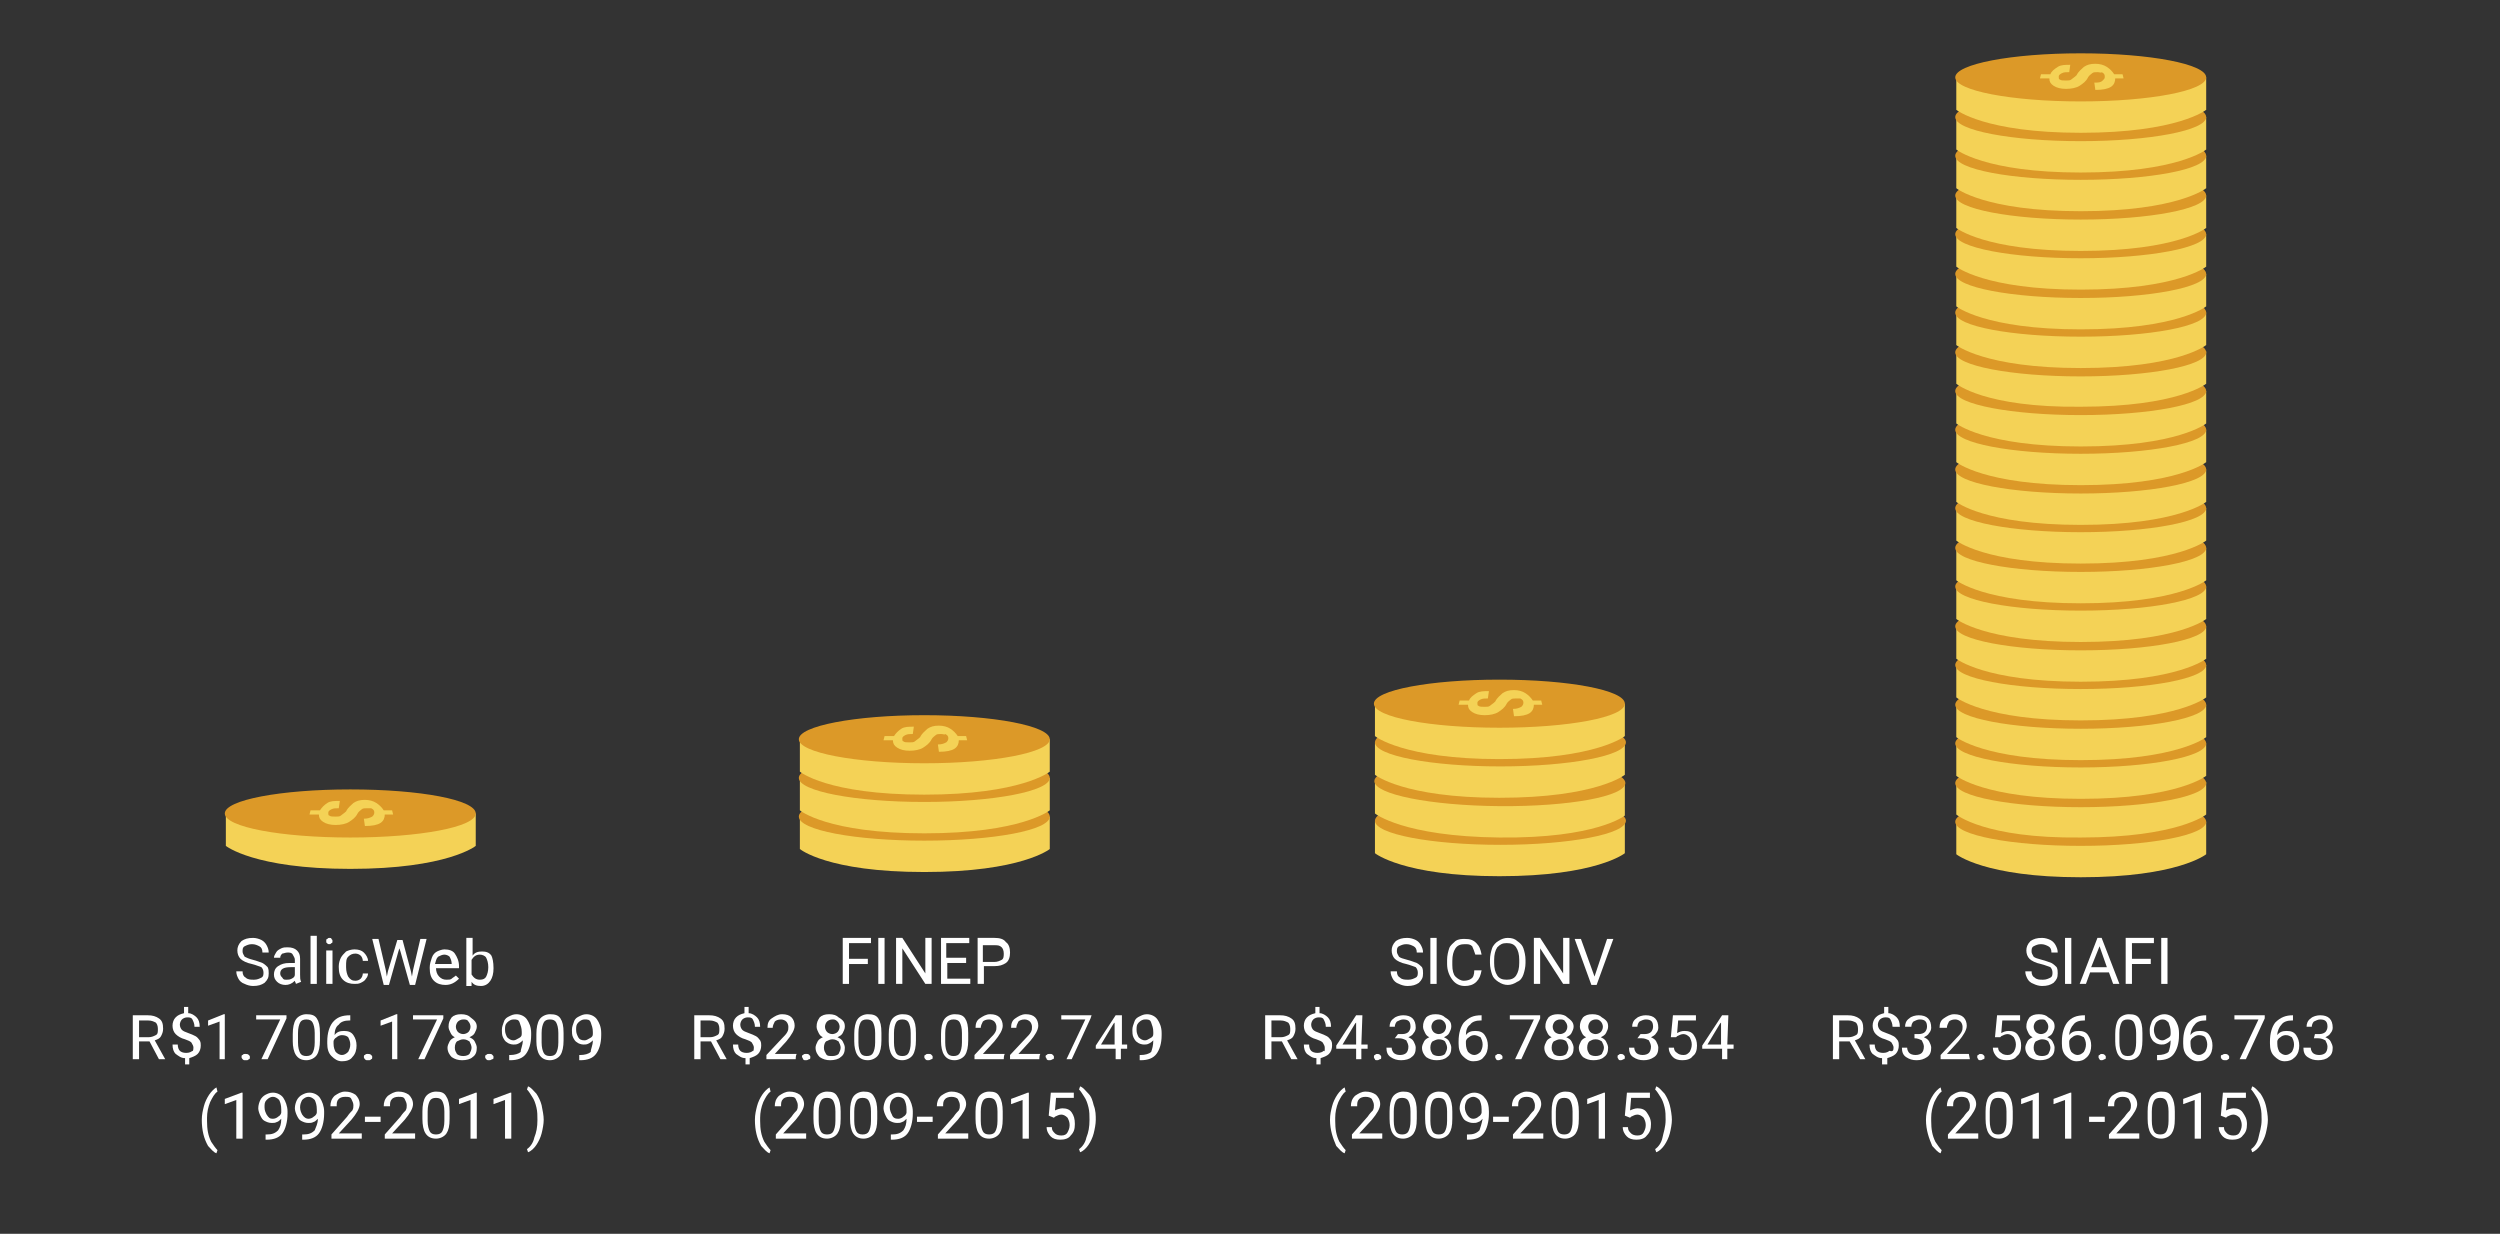 <?xml version="1.0" encoding="utf-8"?>
<!-- Generator: Adobe Illustrator 18.1.1, SVG Export Plug-In . SVG Version: 6.00 Build 0)  -->
<svg version="1.1" id="Camada_1" xmlns="http://www.w3.org/2000/svg" xmlns:xlink="http://www.w3.org/1999/xlink" x="0px" y="0px"
	 viewBox="-177 361.9 239.1 118" enable-background="new -177 361.9 239.1 118" xml:space="preserve">
<rect x="-177" y="361.9" width="239.1" height="118" fill="#333333" stroke="none"/>
<g>
	<g>
		<path fill="#F4D256" d="M-155.4,442.8v-3.1h23.9v3.1c0,0-2.7,2.2-12,2.2C-152.7,445-155.4,442.8-155.4,442.8z"/>
		<path fill="#DC9928" d="M-131.5,439.7c0,1.3-5.4,2.3-12,2.3s-12-1-12-2.3c0-1.3,5.4-2.3,12-2.3
			C-136.8,437.4-131.5,438.4-131.5,439.7z"/>
	</g>
	<g>
		<g>
			<path fill="#F4D256" d="M-141.9,439.2c-0.2,0-0.4,0-0.5,0.1c-0.1,0.1-0.3,0.2-0.4,0.4c-0.2,0.4-0.5,0.6-0.8,0.8
				c-0.3,0.2-0.8,0.3-1.3,0.3c-0.5,0-0.9-0.1-1.2-0.3c-0.3-0.2-0.4-0.4-0.4-0.7l-0.9,0l0.1-0.4l0.9,0c0.2-0.3,0.4-0.5,0.7-0.7
				c0.3-0.2,0.7-0.2,1.2-0.2l0,0l-0.1,0.7c-0.3,0-0.5,0-0.7,0.1c-0.2,0.1-0.3,0.2-0.3,0.3c0,0.2,0,0.3,0.1,0.3
				c0.1,0.1,0.3,0.1,0.6,0.1c0.2,0,0.4,0,0.5-0.1c0.1-0.1,0.3-0.2,0.5-0.4c0.2-0.4,0.5-0.6,0.7-0.8c0.3-0.2,0.6-0.3,1.1-0.3
				c0.4,0,0.8,0.1,1.1,0.3c0.3,0.2,0.5,0.4,0.7,0.7l0.8,0l0.1,0.4l-0.8,0c0,0.3-0.1,0.6-0.4,0.8c-0.3,0.2-0.8,0.3-1.5,0.3l0,0
				l-0.1-0.7c0.4,0,0.6-0.1,0.8-0.2c0.1-0.1,0.2-0.2,0.2-0.4c0-0.2-0.1-0.3-0.3-0.4C-141.5,439.2-141.7,439.2-141.9,439.2z"/>
		</g>
	</g>
</g>
<g>
	<g>
		<g>
			<path fill="#F4D256" d="M-100.5,443.1V440h23.9v3.1c0,0-2.7,2.2-12,2.2S-100.5,443.1-100.5,443.1z"/>
			<path fill="#DC9928" d="M-76.6,440c0,1.3-5.4,2.3-12,2.3c-6.6,0-12-1-12-2.3c0-1.3,5.4-2.3,12-2.3C-82,437.7-76.6,438.7-76.6,440
				z"/>
		</g>
		<g>
			<g>
				<path fill="#F4D256" d="M-87,439.5c-0.2,0-0.4,0-0.5,0.1c-0.1,0.1-0.3,0.2-0.4,0.4c-0.2,0.4-0.5,0.6-0.8,0.8
					c-0.3,0.2-0.8,0.3-1.3,0.3c-0.5,0-0.9-0.1-1.2-0.3c-0.3-0.2-0.4-0.4-0.4-0.7l-0.9,0l0.1-0.4l0.9,0c0.2-0.3,0.4-0.5,0.7-0.7
					c0.3-0.2,0.7-0.2,1.2-0.2l0,0l-0.1,0.7c-0.3,0-0.5,0-0.7,0.1c-0.2,0.1-0.3,0.2-0.3,0.3c0,0.2,0,0.3,0.1,0.3
					c0.1,0.1,0.3,0.1,0.6,0.1c0.2,0,0.4,0,0.5-0.1c0.1-0.1,0.3-0.2,0.5-0.4c0.2-0.4,0.5-0.6,0.7-0.8c0.3-0.2,0.6-0.3,1.1-0.3
					c0.4,0,0.8,0.1,1.1,0.3c0.3,0.2,0.5,0.4,0.7,0.7l0.8,0l0.1,0.4l-0.8,0c0,0.3-0.1,0.6-0.4,0.8c-0.3,0.2-0.8,0.3-1.5,0.3l0,0
					l-0.1-0.7c0.4,0,0.6-0.1,0.8-0.2c0.1-0.1,0.2-0.2,0.2-0.4c0-0.2-0.1-0.3-0.3-0.4C-86.6,439.5-86.8,439.5-87,439.5z"/>
			</g>
		</g>
	</g>
	<g>
		<g>
			<path fill="#F4D256" d="M-100.5,439.4v-3.1h23.9v3.1c0,0-2.7,2.2-12,2.2S-100.5,439.4-100.5,439.4z"/>
			<ellipse fill="#DC9928" cx="-88.6" cy="436.3" rx="12" ry="2.3"/>
		</g>
		<g>
			<g>
				<path fill="#F4D256" d="M-87,435.8c-0.2,0-0.4,0-0.5,0.1c-0.1,0.1-0.3,0.2-0.4,0.4c-0.2,0.4-0.5,0.6-0.8,0.8
					c-0.3,0.2-0.8,0.3-1.3,0.3c-0.5,0-0.9-0.1-1.2-0.3c-0.3-0.2-0.4-0.4-0.4-0.7l-0.9,0l0.1-0.4l0.9,0c0.2-0.3,0.4-0.5,0.7-0.7
					c0.3-0.2,0.7-0.2,1.2-0.2l0,0l-0.1,0.7c-0.3,0-0.5,0-0.7,0.1c-0.2,0.1-0.3,0.2-0.3,0.3c0,0.2,0,0.3,0.1,0.3
					c0.1,0.1,0.3,0.1,0.6,0.1c0.2,0,0.4,0,0.5-0.1c0.1-0.1,0.3-0.2,0.5-0.4c0.2-0.4,0.5-0.6,0.7-0.8c0.3-0.2,0.6-0.3,1.1-0.3
					c0.4,0,0.8,0.1,1.1,0.3c0.3,0.2,0.5,0.4,0.7,0.7l0.8,0l0.1,0.4l-0.8,0c0,0.3-0.1,0.6-0.4,0.8c-0.3,0.2-0.8,0.3-1.5,0.3l0,0
					l-0.1-0.7c0.4,0,0.6-0.1,0.8-0.2c0.1-0.1,0.2-0.2,0.2-0.4c0-0.2-0.1-0.3-0.3-0.4C-86.6,435.8-86.8,435.8-87,435.8z"/>
			</g>
		</g>
	</g>
	<g>
		<g>
			<path fill="#F4D256" d="M-100.5,435.7v-3.1h23.9v3.1c0,0-2.7,2.2-12,2.2S-100.5,435.7-100.5,435.7z"/>
			<ellipse fill="#DC9928" cx="-88.6" cy="432.6" rx="12" ry="2.3"/>
		</g>
		<g>
			<g>
				<path fill="#F4D256" d="M-87,432.1c-0.2,0-0.4,0-0.5,0.1c-0.1,0.1-0.3,0.2-0.4,0.4c-0.2,0.4-0.5,0.6-0.8,0.8
					c-0.3,0.2-0.8,0.3-1.3,0.3c-0.5,0-0.9-0.1-1.2-0.3c-0.3-0.2-0.4-0.4-0.4-0.7l-0.9,0l0.1-0.4l0.9,0c0.2-0.3,0.4-0.5,0.7-0.7
					c0.3-0.2,0.7-0.2,1.2-0.2l0,0l-0.1,0.7c-0.3,0-0.5,0-0.7,0.1c-0.2,0.1-0.3,0.2-0.3,0.3c0,0.2,0,0.3,0.1,0.3
					c0.1,0.1,0.3,0.1,0.6,0.1c0.2,0,0.4,0,0.5-0.1c0.1-0.1,0.3-0.2,0.5-0.4c0.2-0.4,0.5-0.6,0.7-0.8c0.3-0.2,0.6-0.3,1.1-0.3
					c0.4,0,0.8,0.1,1.1,0.3c0.3,0.2,0.5,0.4,0.7,0.7l0.8,0l0.1,0.4l-0.8,0c0,0.3-0.1,0.6-0.4,0.8c-0.3,0.2-0.8,0.3-1.5,0.3l0,0
					l-0.1-0.7c0.4,0,0.6-0.1,0.8-0.2c0.1-0.1,0.2-0.2,0.2-0.4c0-0.2-0.1-0.3-0.3-0.4C-86.6,432.2-86.8,432.1-87,432.1z"/>
			</g>
		</g>
	</g>
</g>
<g>
	<g>
		<g>
			<path fill="#F4D256" d="M-45.5,443.5v-3.1h23.9v3.1c0,0-2.7,2.2-12,2.2C-42.8,445.7-45.5,443.5-45.5,443.5z"/>
			<ellipse fill="#DC9928" cx="-33.5" cy="440.4" rx="12" ry="2.3"/>
		</g>
		<g>
			<g>
				<path fill="#F4D256" d="M-32,439.9c-0.2,0-0.4,0-0.5,0.1c-0.1,0.1-0.3,0.2-0.4,0.4c-0.2,0.4-0.5,0.6-0.8,0.8
					c-0.3,0.2-0.8,0.3-1.3,0.3c-0.5,0-0.9-0.1-1.2-0.3c-0.3-0.2-0.4-0.4-0.4-0.7l-0.9,0l0.1-0.4l0.9,0c0.1-0.3,0.4-0.5,0.7-0.7
					c0.3-0.2,0.7-0.2,1.2-0.2l0,0l-0.1,0.7c-0.3,0-0.5,0-0.7,0.1c-0.2,0.1-0.3,0.2-0.3,0.3c0,0.2,0,0.3,0.1,0.3
					c0.1,0.1,0.3,0.1,0.6,0.1c0.2,0,0.4,0,0.5-0.1c0.1-0.1,0.3-0.2,0.5-0.4c0.2-0.4,0.5-0.6,0.7-0.8c0.3-0.2,0.6-0.3,1.1-0.3
					c0.4,0,0.8,0.1,1.1,0.3c0.3,0.2,0.5,0.4,0.7,0.7l0.8,0l0.1,0.4l-0.8,0c0,0.3-0.1,0.6-0.4,0.8c-0.3,0.2-0.8,0.3-1.5,0.3l0,0
					l-0.1-0.7c0.4,0,0.6,0,0.8-0.1c0.1-0.1,0.2-0.2,0.2-0.4c0-0.2-0.1-0.3-0.3-0.4C-31.6,440-31.8,439.9-32,439.9z"/>
			</g>
		</g>
	</g>
	<g>
		<g>
			<path fill="#F4D256" d="M-45.5,439.7l0-3.1l23.9,0.2l0,3.1c0,0-2.7,2.2-12,2.1C-42.8,441.9-45.5,439.7-45.5,439.7z"/>
			
				<ellipse transform="matrix(-7.999736e-003 1 -1 -7.999736e-003 402.879 473.693)" fill="#DC9928" cx="-33.5" cy="436.7" rx="2.3" ry="12"/>
		</g>
		<g>
			<g>
				<path fill="#F4D256" d="M-32,436.2c-0.2,0-0.4,0-0.5,0.1c-0.1,0.1-0.3,0.2-0.4,0.4c-0.2,0.4-0.5,0.6-0.8,0.8
					c-0.3,0.2-0.8,0.3-1.3,0.3c-0.5,0-0.9-0.1-1.2-0.3c-0.3-0.2-0.4-0.4-0.4-0.7l-0.9,0l0.1-0.4l0.9,0c0.2-0.3,0.4-0.5,0.8-0.7
					c0.3-0.2,0.7-0.2,1.2-0.2l0,0l-0.1,0.7c-0.3,0-0.5,0-0.7,0.1c-0.2,0.1-0.3,0.2-0.3,0.3c0,0.2,0,0.3,0.1,0.3
					c0.1,0.1,0.3,0.1,0.6,0.1c0.2,0,0.4,0,0.5-0.1c0.1-0.1,0.3-0.2,0.5-0.4c0.2-0.4,0.5-0.6,0.8-0.8c0.3-0.2,0.6-0.3,1.1-0.3
					c0.4,0,0.8,0.1,1.1,0.3c0.3,0.2,0.5,0.4,0.6,0.7l0.8,0l0.1,0.4l-0.8,0c0,0.3-0.1,0.6-0.4,0.8c-0.3,0.2-0.8,0.3-1.5,0.3l0,0
					l0-0.7c0.4,0,0.6,0,0.8-0.1c0.1-0.1,0.2-0.2,0.2-0.4c0-0.2-0.1-0.3-0.2-0.4C-31.6,436.2-31.7,436.2-32,436.2z"/>
			</g>
		</g>
	</g>
	<g>
		<g>
			<path fill="#F4D256" d="M-45.5,436v-3.1h23.9v3.1c0,0-2.7,2.2-12,2.2C-42.8,438.2-45.5,436-45.5,436z"/>
			<ellipse fill="#DC9928" cx="-33.5" cy="432.9" rx="12" ry="2.3"/>
		</g>
		<g>
			<g>
				<path fill="#F4D256" d="M-32,432.4c-0.2,0-0.4,0-0.5,0.1c-0.1,0.1-0.3,0.2-0.4,0.4c-0.2,0.4-0.5,0.7-0.8,0.8
					C-34,434-34.4,434-35,434c-0.5,0-0.9-0.1-1.2-0.3c-0.3-0.2-0.4-0.4-0.4-0.7l-0.9,0l0.1-0.4l0.9,0c0.1-0.3,0.4-0.5,0.7-0.7
					c0.3-0.2,0.7-0.2,1.2-0.2l0,0l-0.1,0.7c-0.3,0-0.5,0-0.7,0.1c-0.2,0.1-0.3,0.2-0.3,0.3c0,0.2,0,0.3,0.1,0.3
					c0.1,0.1,0.3,0.1,0.6,0.1c0.2,0,0.4,0,0.5-0.1c0.1-0.1,0.3-0.2,0.5-0.4c0.2-0.4,0.5-0.6,0.7-0.8c0.3-0.2,0.6-0.3,1.1-0.3
					c0.4,0,0.8,0.1,1.1,0.3c0.3,0.2,0.5,0.4,0.7,0.7l0.8,0l0.1,0.4l-0.8,0c0,0.3-0.1,0.6-0.4,0.8c-0.3,0.2-0.8,0.3-1.5,0.3l0,0
					l-0.1-0.7c0.4,0,0.6-0.1,0.8-0.2c0.1-0.1,0.2-0.2,0.2-0.4c0-0.2-0.1-0.3-0.3-0.4C-31.6,432.5-31.8,432.4-32,432.4z"/>
			</g>
		</g>
	</g>
	<g>
		<g>
			<path fill="#F4D256" d="M-45.5,432.3v-3.1h23.9v3.1c0,0-2.7,2.2-12,2.2C-42.8,434.5-45.5,432.3-45.5,432.3z"/>
			<path fill="#DC9928" d="M-21.6,429.2c0,1.3-5.4,2.3-12,2.3s-12-1-12-2.3c0-1.3,5.4-2.3,12-2.3S-21.6,427.9-21.6,429.2z"/>
		</g>
		<g>
			<g>
				<path fill="#F4D256" d="M-32,428.7c-0.2,0-0.4,0-0.5,0.1c-0.1,0.1-0.3,0.2-0.4,0.4c-0.2,0.4-0.5,0.6-0.8,0.8
					c-0.3,0.2-0.8,0.3-1.3,0.3c-0.5,0-0.9-0.1-1.2-0.3c-0.3-0.2-0.4-0.4-0.4-0.7l-0.9,0l0.1-0.4l0.9,0c0.1-0.3,0.4-0.5,0.7-0.7
					c0.3-0.2,0.7-0.2,1.2-0.2l0,0l-0.1,0.7c-0.3,0-0.5,0-0.7,0.1c-0.2,0.1-0.3,0.2-0.3,0.3c0,0.2,0,0.3,0.1,0.3
					c0.1,0.1,0.3,0.1,0.6,0.1c0.2,0,0.4,0,0.5-0.1c0.1-0.1,0.3-0.2,0.5-0.4c0.2-0.4,0.5-0.6,0.7-0.8c0.3-0.2,0.6-0.3,1.1-0.3
					c0.4,0,0.8,0.1,1.1,0.3c0.3,0.2,0.5,0.4,0.7,0.7l0.8,0l0.1,0.4l-0.8,0c0,0.3-0.1,0.6-0.4,0.8c-0.3,0.2-0.8,0.3-1.5,0.3l0,0
					l-0.1-0.7c0.4,0,0.6-0.1,0.8-0.2c0.1-0.1,0.2-0.2,0.2-0.4c0-0.2-0.1-0.3-0.3-0.4C-31.6,428.7-31.8,428.7-32,428.7z"/>
			</g>
		</g>
	</g>
</g>
<g>
	<g>
		<g>
			<path fill="#F4D256" d="M10.1,443.6v-3.1H34v3.1c0,0-2.7,2.2-12,2.2C12.8,445.8,10.1,443.6,10.1,443.6z"/>
			<ellipse fill="#DC9928" cx="22" cy="440.5" rx="12" ry="2.3"/>
		</g>
		<g>
			<g>
				<path fill="#F4D256" d="M23.6,440c-0.2,0-0.4,0-0.5,0.1c-0.1,0.1-0.3,0.2-0.4,0.4c-0.2,0.4-0.5,0.6-0.8,0.8
					c-0.3,0.2-0.8,0.3-1.3,0.3c-0.5,0-0.9-0.1-1.2-0.3c-0.3-0.2-0.4-0.4-0.4-0.7l-0.9,0l0.1-0.4l0.9,0c0.2-0.3,0.4-0.5,0.7-0.7
					c0.3-0.2,0.7-0.2,1.2-0.2l0,0L21,440c-0.3,0-0.5,0-0.7,0.1c-0.2,0.1-0.3,0.2-0.3,0.3c0,0.2,0,0.3,0.1,0.3
					c0.1,0.1,0.3,0.1,0.6,0.1c0.2,0,0.4,0,0.5-0.1c0.1-0.1,0.3-0.2,0.5-0.4c0.2-0.4,0.5-0.6,0.7-0.8c0.3-0.2,0.6-0.3,1.1-0.3
					c0.4,0,0.8,0.1,1.1,0.3c0.3,0.2,0.5,0.4,0.7,0.7l0.8,0l0.1,0.4l-0.8,0c0,0.3-0.1,0.6-0.4,0.8c-0.3,0.2-0.8,0.3-1.5,0.3l0,0
					l-0.1-0.7c0.4,0,0.6,0,0.8-0.2c0.1-0.1,0.2-0.2,0.2-0.4c0-0.2-0.1-0.3-0.3-0.4C24,440,23.8,440,23.6,440z"/>
			</g>
		</g>
	</g>
	<g>
		<g>
			<path fill="#F4D256" d="M10.1,439.8v-3.1H34v3.1c0,0-2.7,2.2-12,2.2C12.8,442.1,10.1,439.8,10.1,439.8z"/>
			<ellipse fill="#DC9928" cx="22" cy="436.8" rx="12" ry="2.3"/>
		</g>
		<g>
			<g>
				<path fill="#F4D256" d="M23.6,436.2c-0.2,0-0.4,0-0.5,0.1c-0.1,0.1-0.3,0.2-0.4,0.4c-0.2,0.4-0.5,0.6-0.8,0.8
					c-0.3,0.2-0.8,0.3-1.3,0.3c-0.5,0-0.9-0.1-1.2-0.3c-0.3-0.2-0.4-0.4-0.4-0.7l-0.9,0l0.1-0.4l0.9,0c0.2-0.3,0.4-0.5,0.7-0.7
					c0.3-0.2,0.7-0.2,1.2-0.2l0,0l-0.1,0.7c-0.3,0-0.5,0-0.7,0.1c-0.2,0.1-0.3,0.2-0.3,0.3c0,0.2,0,0.3,0.1,0.3
					c0.1,0.1,0.3,0.1,0.6,0.1c0.2,0,0.4,0,0.5-0.1c0.1-0.1,0.3-0.2,0.5-0.4c0.2-0.4,0.5-0.6,0.7-0.8c0.3-0.2,0.6-0.3,1.1-0.3
					c0.4,0,0.8,0.1,1.1,0.3c0.3,0.2,0.5,0.4,0.7,0.7l0.8,0l0.1,0.4l-0.8,0c0,0.3-0.1,0.6-0.4,0.8c-0.3,0.2-0.8,0.3-1.5,0.3l0,0
					l-0.1-0.7c0.4,0,0.6,0,0.8-0.2c0.1-0.1,0.2-0.2,0.2-0.4c0-0.2-0.1-0.3-0.3-0.4C24,436.3,23.8,436.2,23.6,436.2z"/>
			</g>
		</g>
	</g>
	<g>
		<g>
			<path fill="#F4D256" d="M10.1,436.1V433H34v3.1c0,0-2.7,2.2-12,2.2C12.8,438.3,10.1,436.1,10.1,436.1z"/>
			<ellipse fill="#DC9928" cx="22" cy="433" rx="12" ry="2.3"/>
		</g>
		<g>
			<g>
				<path fill="#F4D256" d="M23.6,432.5c-0.2,0-0.4,0-0.5,0.1c-0.1,0.1-0.3,0.2-0.4,0.4c-0.2,0.4-0.5,0.6-0.8,0.8
					c-0.3,0.2-0.8,0.3-1.3,0.3c-0.5,0-0.9-0.1-1.2-0.3c-0.3-0.2-0.4-0.4-0.4-0.7l-0.9,0l0.1-0.4l0.9,0c0.1-0.3,0.4-0.5,0.7-0.7
					c0.3-0.2,0.7-0.2,1.2-0.2l0,0l-0.1,0.7c-0.3,0-0.5,0-0.7,0.1c-0.2,0.1-0.3,0.2-0.3,0.3c0,0.2,0,0.3,0.1,0.3
					c0.1,0.1,0.3,0.1,0.6,0.1c0.2,0,0.4,0,0.5-0.1c0.1-0.1,0.3-0.2,0.5-0.4c0.2-0.4,0.5-0.6,0.7-0.8c0.3-0.2,0.6-0.3,1.1-0.3
					c0.4,0,0.8,0.1,1.1,0.3c0.3,0.2,0.5,0.4,0.7,0.7l0.8,0l0.1,0.4l-0.8,0c0,0.3-0.1,0.6-0.4,0.8c-0.3,0.2-0.8,0.3-1.5,0.3l0,0
					l-0.1-0.7c0.4,0,0.6-0.1,0.8-0.2c0.1-0.1,0.2-0.2,0.2-0.4c0-0.2-0.1-0.3-0.3-0.4C24,432.5,23.8,432.5,23.6,432.5z"/>
			</g>
		</g>
	</g>
	<g>
		<g>
			<path fill="#F4D256" d="M10.1,432.4v-3.1H34v3.1c0,0-2.7,2.2-12,2.2C12.8,434.6,10.1,432.4,10.1,432.4z"/>
			<ellipse fill="#DC9928" cx="22" cy="429.3" rx="12" ry="2.3"/>
		</g>
		<g>
			<g>
				<path fill="#F4D256" d="M23.6,428.7c-0.2,0-0.4,0-0.5,0.1c-0.1,0.1-0.3,0.2-0.4,0.4c-0.2,0.4-0.5,0.6-0.8,0.8
					c-0.3,0.2-0.8,0.3-1.3,0.3c-0.5,0-0.9-0.1-1.2-0.3c-0.3-0.2-0.4-0.4-0.4-0.7l-0.9,0l0.1-0.4l0.9,0c0.1-0.3,0.4-0.5,0.7-0.7
					c0.3-0.2,0.7-0.2,1.2-0.2l0,0l-0.1,0.7c-0.3,0-0.5,0-0.7,0.1c-0.2,0.1-0.3,0.2-0.3,0.3c0,0.2,0,0.3,0.1,0.3
					c0.1,0.1,0.3,0.1,0.6,0.1c0.2,0,0.4,0,0.5-0.1c0.1-0.1,0.3-0.2,0.5-0.4c0.2-0.4,0.5-0.6,0.7-0.8c0.3-0.2,0.6-0.3,1.1-0.3
					c0.4,0,0.8,0.1,1.1,0.3c0.3,0.2,0.5,0.4,0.7,0.7l0.8,0l0.1,0.4l-0.8,0c0,0.3-0.1,0.6-0.4,0.8c-0.3,0.2-0.8,0.3-1.5,0.3l0,0
					l-0.1-0.7c0.4,0,0.6-0.1,0.8-0.2c0.1-0.1,0.2-0.2,0.2-0.4c0-0.2-0.1-0.3-0.3-0.4C24,428.8,23.8,428.7,23.6,428.7z"/>
			</g>
		</g>
	</g>
	<g>
		<g>
			<path fill="#F4D256" d="M10.1,428.6v-3.1H34v3.1c0,0-2.7,2.2-12,2.2C12.8,430.8,10.1,428.6,10.1,428.6z"/>
			<ellipse fill="#DC9928" cx="22" cy="425.5" rx="12" ry="2.3"/>
		</g>
		<g>
			<g>
				<path fill="#F4D256" d="M23.6,425c-0.2,0-0.4,0-0.5,0.1c-0.1,0.1-0.3,0.2-0.4,0.4c-0.2,0.4-0.5,0.6-0.8,0.8
					c-0.3,0.2-0.8,0.3-1.3,0.3c-0.5,0-0.9-0.1-1.2-0.3c-0.3-0.2-0.4-0.4-0.4-0.7l-0.9,0l0.1-0.4l0.9,0c0.2-0.3,0.4-0.5,0.7-0.7
					c0.3-0.2,0.7-0.2,1.2-0.2l0,0L21,425c-0.3,0-0.5,0-0.7,0.1c-0.2,0.1-0.3,0.2-0.3,0.3c0,0.2,0,0.3,0.1,0.3
					c0.1,0.1,0.3,0.1,0.6,0.1c0.2,0,0.4,0,0.5-0.1c0.1-0.1,0.3-0.2,0.5-0.4c0.2-0.4,0.5-0.6,0.7-0.8c0.3-0.2,0.6-0.3,1.1-0.3
					c0.4,0,0.8,0.1,1.1,0.3c0.3,0.2,0.5,0.4,0.7,0.7l0.8,0l0.1,0.4l-0.8,0c0,0.3-0.1,0.6-0.4,0.8c-0.3,0.2-0.8,0.3-1.5,0.3l0,0
					l-0.1-0.7c0.4,0,0.6-0.1,0.8-0.2c0.1-0.1,0.2-0.2,0.2-0.4c0-0.2-0.1-0.3-0.3-0.4C24,425,23.8,425,23.6,425z"/>
			</g>
		</g>
	</g>
	<g>
		<g>
			<path fill="#F4D256" d="M10.1,424.9v-3.1H34v3.1c0,0-2.7,2.2-12,2.2C12.8,427.1,10.1,424.9,10.1,424.9z"/>
			<ellipse fill="#DC9928" cx="22" cy="421.8" rx="12" ry="2.3"/>
		</g>
		<g>
			<g>
				<path fill="#F4D256" d="M23.6,421.3c-0.2,0-0.4,0-0.5,0.1c-0.1,0.1-0.3,0.2-0.4,0.4c-0.2,0.4-0.5,0.6-0.8,0.8
					c-0.3,0.2-0.8,0.3-1.3,0.3c-0.5,0-0.9-0.1-1.2-0.3c-0.3-0.2-0.4-0.4-0.4-0.7l-0.9,0l0.1-0.4l0.9,0c0.1-0.3,0.4-0.5,0.7-0.7
					c0.3-0.2,0.7-0.2,1.2-0.2l0,0l-0.1,0.7c-0.3,0-0.5,0-0.7,0.1c-0.2,0.1-0.3,0.2-0.3,0.3c0,0.2,0,0.3,0.1,0.3
					c0.1,0.1,0.3,0.1,0.6,0.1c0.2,0,0.4,0,0.5-0.1c0.1-0.1,0.3-0.2,0.5-0.4c0.2-0.4,0.5-0.6,0.7-0.8c0.3-0.2,0.6-0.3,1.1-0.3
					c0.4,0,0.8,0.1,1.1,0.3c0.3,0.2,0.5,0.4,0.7,0.7l0.8,0l0.1,0.4l-0.8,0c0,0.3-0.1,0.6-0.4,0.8c-0.3,0.2-0.8,0.3-1.5,0.3l0,0
					l-0.1-0.7c0.4,0,0.6-0.1,0.8-0.2s0.2-0.2,0.2-0.4c0-0.2-0.1-0.3-0.3-0.4C24,421.3,23.8,421.3,23.6,421.3z"/>
			</g>
		</g>
	</g>
	<g>
		<g>
			<path fill="#F4D256" d="M10.1,421.1V418H34v3.1c0,0-2.7,2.2-12,2.2C12.8,423.3,10.1,421.1,10.1,421.1z"/>
			<ellipse fill="#DC9928" cx="22" cy="418" rx="12" ry="2.3"/>
		</g>
		<g>
			<g>
				<path fill="#F4D256" d="M23.6,417.5c-0.2,0-0.4,0-0.5,0.1c-0.1,0.1-0.3,0.2-0.4,0.4c-0.2,0.4-0.5,0.6-0.8,0.8
					c-0.3,0.2-0.8,0.3-1.3,0.3c-0.5,0-0.9-0.1-1.2-0.3c-0.3-0.2-0.4-0.4-0.4-0.7l-0.9,0l0.1-0.4l0.9,0c0.2-0.3,0.4-0.5,0.7-0.7
					c0.3-0.2,0.7-0.2,1.2-0.2l0,0l-0.1,0.7c-0.3,0-0.5,0-0.7,0.1c-0.2,0.1-0.3,0.2-0.3,0.3c0,0.2,0,0.3,0.1,0.3
					c0.1,0.1,0.3,0.1,0.6,0.1c0.2,0,0.4,0,0.5-0.1c0.1-0.1,0.3-0.2,0.5-0.4c0.2-0.4,0.5-0.6,0.7-0.8c0.3-0.2,0.6-0.3,1.1-0.3
					c0.4,0,0.8,0.1,1.1,0.3c0.3,0.2,0.5,0.4,0.7,0.7l0.8,0l0.1,0.4l-0.8,0c0,0.3-0.1,0.6-0.4,0.8c-0.3,0.2-0.8,0.3-1.5,0.3l0,0
					l-0.1-0.7c0.4,0,0.6-0.1,0.8-0.2c0.1-0.1,0.2-0.2,0.2-0.4c0-0.2-0.1-0.3-0.3-0.4C24,417.5,23.8,417.5,23.6,417.5z"/>
			</g>
		</g>
	</g>
	<g>
		<g>
			<path fill="#F4D256" d="M10.1,417.4v-3.1H34v3.1c0,0-2.7,2.2-12,2.2C12.8,419.6,10.1,417.4,10.1,417.4z"/>
			<ellipse fill="#DC9928" cx="22" cy="414.3" rx="12" ry="2.3"/>
		</g>
		<g>
			<g>
				<path fill="#F4D256" d="M23.6,413.8c-0.2,0-0.4,0-0.5,0.1c-0.1,0.1-0.3,0.2-0.4,0.4c-0.2,0.4-0.5,0.6-0.8,0.8
					c-0.3,0.2-0.8,0.3-1.3,0.3c-0.5,0-0.9-0.1-1.2-0.3c-0.3-0.2-0.4-0.4-0.4-0.7l-0.9,0l0.1-0.4l0.9,0c0.2-0.3,0.4-0.5,0.7-0.7
					c0.3-0.2,0.7-0.2,1.2-0.2l0,0l-0.1,0.7c-0.3,0-0.5,0-0.7,0.1c-0.2,0.1-0.3,0.2-0.3,0.3c0,0.2,0,0.3,0.1,0.3
					c0.1,0.1,0.3,0.1,0.6,0.1c0.2,0,0.4,0,0.5-0.1c0.1-0.1,0.3-0.2,0.5-0.4c0.2-0.4,0.5-0.6,0.7-0.8c0.3-0.2,0.6-0.3,1.1-0.3
					c0.4,0,0.8,0.1,1.1,0.3c0.3,0.2,0.5,0.4,0.7,0.7l0.8,0l0.1,0.4l-0.8,0c0,0.3-0.1,0.6-0.4,0.8c-0.3,0.2-0.8,0.3-1.5,0.3l0,0
					l-0.1-0.7c0.4,0,0.6-0.1,0.8-0.2c0.1-0.1,0.2-0.2,0.2-0.4c0-0.2-0.1-0.3-0.3-0.4C24,413.8,23.8,413.8,23.6,413.8z"/>
			</g>
		</g>
	</g>
	<g>
		<g>
			<path fill="#F4D256" d="M10.1,413.6v-3.1H34v3.1c0,0-2.7,2.2-12,2.2C12.8,415.8,10.1,413.6,10.1,413.6z"/>
			<ellipse fill="#DC9928" cx="22" cy="410.5" rx="12" ry="2.3"/>
		</g>
		<g>
			<g>
				<path fill="#F4D256" d="M23.6,410c-0.2,0-0.4,0-0.5,0.1c-0.1,0.1-0.3,0.2-0.4,0.4c-0.2,0.4-0.5,0.6-0.8,0.8
					c-0.3,0.2-0.8,0.3-1.3,0.3c-0.5,0-0.9-0.1-1.2-0.3c-0.3-0.2-0.4-0.4-0.4-0.7l-0.9,0l0.1-0.4l0.9,0c0.2-0.3,0.4-0.5,0.7-0.7
					c0.3-0.2,0.7-0.2,1.2-0.2l0,0L21,410c-0.3,0-0.5,0-0.7,0.1c-0.2,0.1-0.3,0.2-0.3,0.3c0,0.2,0,0.3,0.1,0.3
					c0.1,0.1,0.3,0.1,0.6,0.1c0.2,0,0.4,0,0.5-0.1c0.1-0.1,0.3-0.2,0.5-0.4c0.2-0.4,0.5-0.6,0.7-0.8c0.3-0.2,0.6-0.3,1.1-0.3
					c0.4,0,0.8,0.1,1.1,0.3c0.3,0.2,0.5,0.4,0.7,0.7l0.8,0l0.1,0.4l-0.8,0c0,0.3-0.1,0.6-0.4,0.8c-0.3,0.2-0.8,0.3-1.5,0.3l0,0
					l-0.1-0.7c0.4,0,0.6,0,0.8-0.2c0.1-0.1,0.2-0.2,0.2-0.4c0-0.2-0.1-0.3-0.3-0.4C24,410.1,23.8,410,23.6,410z"/>
			</g>
		</g>
	</g>
	<g>
		<g>
			<path fill="#F4D256" d="M10.1,409.9v-3.1H34v3.1c0,0-2.7,2.2-12,2.2C12.8,412.1,10.1,409.9,10.1,409.9z"/>
			<ellipse fill="#DC9928" cx="22" cy="406.8" rx="12" ry="2.3"/>
		</g>
		<g>
			<g>
				<path fill="#F4D256" d="M23.6,406.3c-0.2,0-0.4,0-0.5,0.1c-0.1,0.1-0.3,0.2-0.4,0.4c-0.2,0.4-0.5,0.6-0.8,0.8
					c-0.3,0.2-0.8,0.3-1.3,0.3c-0.5,0-0.9-0.1-1.2-0.3c-0.3-0.2-0.4-0.4-0.4-0.7l-0.9,0l0.1-0.4l0.9,0c0.2-0.3,0.4-0.5,0.7-0.7
					c0.3-0.2,0.7-0.2,1.2-0.2l0,0l-0.1,0.7c-0.3,0-0.5,0-0.7,0.1c-0.2,0.1-0.3,0.2-0.3,0.3c0,0.2,0,0.3,0.1,0.3
					c0.1,0.1,0.3,0.1,0.6,0.1c0.2,0,0.4,0,0.5-0.1c0.1-0.1,0.3-0.2,0.5-0.4c0.2-0.4,0.5-0.6,0.7-0.8c0.3-0.2,0.6-0.3,1.1-0.3
					c0.4,0,0.8,0.1,1.1,0.3c0.3,0.2,0.5,0.4,0.7,0.7l0.8,0l0.1,0.4l-0.8,0c0,0.3-0.1,0.6-0.4,0.8c-0.3,0.2-0.8,0.3-1.5,0.3l0,0
					l-0.1-0.7c0.4,0,0.6,0,0.8-0.2c0.1-0.1,0.2-0.2,0.2-0.4c0-0.2-0.1-0.3-0.3-0.4C24,406.3,23.8,406.3,23.6,406.3z"/>
			</g>
		</g>
	</g>
	<g>
		<g>
			<path fill="#F4D256" d="M10.1,406.1V403H34v3.1c0,0-2.7,2.2-12,2.2C12.8,408.3,10.1,406.1,10.1,406.1z"/>
			<ellipse fill="#DC9928" cx="22" cy="403" rx="12" ry="2.3"/>
		</g>
		<g>
			<g>
				<path fill="#F4D256" d="M23.6,402.5c-0.2,0-0.4,0-0.5,0.1c-0.1,0.1-0.3,0.2-0.4,0.4c-0.2,0.4-0.5,0.6-0.8,0.8
					c-0.3,0.2-0.8,0.3-1.3,0.3c-0.5,0-0.9-0.1-1.2-0.3c-0.3-0.2-0.4-0.4-0.4-0.7l-0.9,0l0.1-0.4l0.9,0c0.2-0.3,0.4-0.5,0.7-0.7
					c0.3-0.2,0.7-0.2,1.2-0.2l0,0l-0.1,0.7c-0.3,0-0.5,0-0.7,0.1c-0.2,0.1-0.3,0.2-0.3,0.3c0,0.2,0,0.3,0.1,0.3
					c0.1,0.1,0.3,0.1,0.6,0.1c0.2,0,0.4,0,0.5-0.1c0.1-0.1,0.3-0.2,0.5-0.4c0.2-0.4,0.5-0.6,0.7-0.8c0.3-0.2,0.6-0.3,1.1-0.3
					c0.4,0,0.8,0.1,1.1,0.3c0.3,0.2,0.5,0.4,0.7,0.7l0.8,0l0.1,0.4l-0.8,0c0,0.3-0.1,0.6-0.4,0.8c-0.3,0.2-0.8,0.3-1.5,0.3l0,0
					l-0.1-0.7c0.4,0,0.6-0.1,0.8-0.2c0.1-0.1,0.2-0.2,0.2-0.4c0-0.2-0.1-0.3-0.3-0.4C24,402.6,23.8,402.5,23.6,402.5z"/>
			</g>
		</g>
	</g>
	<g>
		<g>
			<path fill="#F4D256" d="M10.1,402.4v-3.1H34v3.1c0,0-2.7,2.2-12,2.2C12.8,404.6,10.1,402.4,10.1,402.4z"/>
			<ellipse fill="#DC9928" cx="22" cy="399.3" rx="12" ry="2.3"/>
		</g>
		<g>
			<g>
				<path fill="#F4D256" d="M23.6,398.8c-0.2,0-0.4,0-0.5,0.1c-0.1,0.1-0.3,0.2-0.4,0.4c-0.2,0.4-0.5,0.6-0.8,0.8
					c-0.3,0.2-0.8,0.3-1.3,0.3c-0.5,0-0.9-0.1-1.2-0.3c-0.3-0.2-0.4-0.4-0.4-0.7l-0.9,0l0.1-0.4l0.9,0c0.2-0.3,0.4-0.5,0.7-0.7
					c0.3-0.2,0.7-0.2,1.2-0.2l0,0l-0.1,0.7c-0.3,0-0.5,0-0.7,0.1c-0.2,0.1-0.3,0.2-0.3,0.3c0,0.2,0,0.3,0.1,0.3
					c0.1,0.1,0.3,0.1,0.6,0.1c0.2,0,0.4,0,0.5-0.1c0.1-0.1,0.3-0.2,0.5-0.4c0.2-0.4,0.5-0.6,0.7-0.8c0.3-0.2,0.6-0.3,1.1-0.3
					c0.4,0,0.8,0.1,1.1,0.3c0.3,0.2,0.5,0.4,0.7,0.7l0.8,0l0.1,0.4l-0.8,0c0,0.3-0.1,0.6-0.4,0.8c-0.3,0.2-0.8,0.3-1.5,0.3l0,0
					l-0.1-0.7c0.4,0,0.6-0.1,0.8-0.2c0.1-0.1,0.2-0.2,0.2-0.4s-0.1-0.3-0.3-0.4C24,398.8,23.8,398.8,23.6,398.8z"/>
			</g>
		</g>
	</g>
	<g>
		<g>
			<path fill="#F4D256" d="M10.1,398.6v-3.1H34v3.1c0,0-2.7,2.2-12,2.2C12.8,400.9,10.1,398.6,10.1,398.6z"/>
			<ellipse fill="#DC9928" cx="22" cy="395.6" rx="12" ry="2.3"/>
		</g>
		<g>
			<g>
				<path fill="#F4D256" d="M23.6,395c-0.2,0-0.4,0-0.5,0.1c-0.1,0.1-0.3,0.2-0.4,0.4c-0.2,0.4-0.5,0.6-0.8,0.8
					c-0.3,0.2-0.8,0.3-1.3,0.3c-0.5,0-0.9-0.1-1.2-0.3c-0.3-0.2-0.4-0.4-0.4-0.7l-0.9,0l0.1-0.4l0.9,0c0.2-0.3,0.4-0.5,0.7-0.7
					c0.3-0.2,0.7-0.2,1.2-0.2l0,0L21,395c-0.3,0-0.5,0-0.7,0.1c-0.2,0.1-0.3,0.2-0.3,0.3c0,0.2,0,0.3,0.1,0.3
					c0.1,0.1,0.3,0.1,0.6,0.1c0.2,0,0.4,0,0.5-0.1c0.1-0.1,0.3-0.2,0.5-0.4c0.2-0.4,0.5-0.6,0.7-0.8c0.3-0.2,0.6-0.3,1.1-0.3
					c0.4,0,0.8,0.1,1.1,0.3c0.3,0.2,0.5,0.4,0.7,0.7l0.8,0l0.1,0.4l-0.8,0c0,0.3-0.1,0.6-0.4,0.8c-0.3,0.2-0.8,0.3-1.5,0.3l0,0
					l-0.1-0.7c0.4,0,0.6-0.1,0.8-0.2c0.1-0.1,0.2-0.2,0.2-0.4c0-0.2-0.1-0.3-0.3-0.4C24,395.1,23.8,395,23.6,395z"/>
			</g>
		</g>
	</g>
	<g>
		<g>
			<path fill="#F4D256" d="M10.1,394.9v-3.1H34v3.1c0,0-2.7,2.2-12,2.2C12.8,397.1,10.1,394.9,10.1,394.9z"/>
			<path fill="#DC9928" d="M34,391.8c0,1.3-5.4,2.3-12,2.3c-6.6,0-12-1-12-2.3c0-1.3,5.4-2.3,12-2.3C28.6,389.5,34,390.5,34,391.8z"
				/>
		</g>
		<g>
			<g>
				<path fill="#F4D256" d="M23.6,391.3c-0.2,0-0.4,0-0.5,0.1c-0.1,0.1-0.3,0.2-0.4,0.4c-0.2,0.4-0.5,0.7-0.8,0.8
					c-0.3,0.2-0.8,0.3-1.3,0.3c-0.5,0-0.9-0.1-1.2-0.3c-0.3-0.2-0.4-0.4-0.4-0.7l-0.9,0l0.1-0.4l0.9,0c0.1-0.3,0.4-0.5,0.7-0.7
					c0.3-0.2,0.7-0.2,1.2-0.2l0,0l-0.1,0.7c-0.3,0-0.5,0-0.7,0.1c-0.2,0.1-0.3,0.2-0.3,0.3c0,0.2,0,0.3,0.1,0.3
					c0.1,0.1,0.3,0.1,0.6,0.1c0.2,0,0.4,0,0.5-0.1c0.1-0.1,0.3-0.2,0.5-0.4c0.2-0.4,0.5-0.6,0.7-0.8c0.3-0.2,0.6-0.3,1.1-0.3
					c0.4,0,0.8,0.1,1.1,0.3c0.3,0.2,0.5,0.4,0.7,0.7l0.8,0l0.1,0.4l-0.8,0c0,0.3-0.1,0.6-0.4,0.8c-0.3,0.2-0.8,0.3-1.5,0.3l0,0
					l-0.1-0.7c0.4,0,0.6,0,0.8-0.2c0.1-0.1,0.2-0.2,0.2-0.4c0-0.2-0.1-0.3-0.3-0.4C24,391.3,23.8,391.3,23.6,391.3z"/>
			</g>
		</g>
	</g>
	<g>
		<g>
			<path fill="#F4D256" d="M10.1,391.2v-3.1H34v3.1c0,0-2.7,2.2-12,2.2C12.8,393.4,10.1,391.2,10.1,391.2z"/>
			<ellipse fill="#DC9928" cx="22" cy="388.1" rx="12" ry="2.3"/>
		</g>
		<g>
			<g>
				<path fill="#F4D256" d="M23.6,387.5c-0.2,0-0.4,0-0.5,0.1c-0.1,0.1-0.3,0.2-0.4,0.4c-0.2,0.4-0.5,0.7-0.8,0.8
					c-0.3,0.2-0.8,0.3-1.3,0.3c-0.5,0-0.9-0.1-1.2-0.3c-0.3-0.2-0.4-0.4-0.4-0.7l-0.9,0l0.1-0.4l0.9,0c0.1-0.3,0.4-0.5,0.7-0.7
					c0.3-0.2,0.7-0.2,1.2-0.2l0,0l-0.1,0.7c-0.3,0-0.5,0-0.7,0.1c-0.2,0.1-0.3,0.2-0.3,0.3c0,0.2,0,0.3,0.1,0.3
					c0.1,0.1,0.3,0.1,0.6,0.1c0.2,0,0.4,0,0.5-0.1c0.1-0.1,0.3-0.2,0.5-0.4c0.2-0.4,0.5-0.6,0.7-0.8c0.3-0.2,0.6-0.3,1.1-0.3
					c0.4,0,0.8,0.1,1.1,0.3c0.3,0.2,0.5,0.4,0.7,0.7l0.8,0l0.1,0.4l-0.8,0c0,0.3-0.1,0.6-0.4,0.8c-0.3,0.2-0.8,0.3-1.5,0.3l0,0
					l-0.1-0.7c0.4,0,0.6-0.1,0.8-0.2c0.1-0.1,0.2-0.2,0.2-0.4c0-0.2-0.1-0.3-0.3-0.4C24,387.6,23.8,387.5,23.6,387.5z"/>
			</g>
		</g>
	</g>
	<g>
		<g>
			<path fill="#F4D256" d="M10.1,387.4v-3.1H34v3.1c0,0-2.7,2.2-12,2.2C12.8,389.6,10.1,387.4,10.1,387.4z"/>
			<ellipse fill="#DC9928" cx="22" cy="384.3" rx="12" ry="2.3"/>
		</g>
		<g>
			<g>
				<path fill="#F4D256" d="M23.6,383.8c-0.2,0-0.4,0-0.5,0.1c-0.1,0.1-0.3,0.2-0.4,0.4c-0.2,0.4-0.5,0.6-0.8,0.8
					c-0.3,0.2-0.8,0.3-1.3,0.3c-0.5,0-0.9-0.1-1.2-0.3c-0.3-0.2-0.4-0.4-0.4-0.7l-0.9,0l0.1-0.4l0.9,0c0.1-0.3,0.4-0.5,0.7-0.7
					c0.3-0.2,0.7-0.2,1.2-0.2l0,0l-0.1,0.7c-0.3,0-0.5,0-0.7,0.1c-0.2,0.1-0.3,0.2-0.3,0.3c0,0.2,0,0.3,0.1,0.3
					c0.1,0.1,0.3,0.1,0.6,0.1c0.2,0,0.4,0,0.5-0.1c0.1-0.1,0.3-0.2,0.5-0.4c0.2-0.4,0.5-0.6,0.7-0.8c0.3-0.2,0.6-0.3,1.1-0.3
					c0.4,0,0.8,0.1,1.1,0.3c0.3,0.2,0.5,0.4,0.7,0.7l0.8,0l0.1,0.4l-0.8,0c0,0.3-0.1,0.6-0.4,0.8c-0.3,0.2-0.8,0.3-1.5,0.3l0,0
					l-0.1-0.7c0.4,0,0.6,0,0.8-0.2c0.1-0.1,0.2-0.2,0.2-0.4c0-0.2-0.1-0.3-0.3-0.4C24,383.8,23.8,383.8,23.6,383.8z"/>
			</g>
		</g>
	</g>
	<g>
		<g>
			<path fill="#F4D256" d="M10.1,383.7v-3.1H34v3.1c0,0-2.7,2.2-12,2.2C12.8,385.9,10.1,383.7,10.1,383.7z"/>
			<ellipse fill="#DC9928" cx="22" cy="380.6" rx="12" ry="2.3"/>
		</g>
		<g>
			<g>
				<path fill="#F4D256" d="M23.6,380.1c-0.2,0-0.4,0-0.5,0.1c-0.1,0.1-0.3,0.2-0.4,0.4c-0.2,0.4-0.5,0.7-0.8,0.8
					c-0.3,0.2-0.8,0.3-1.3,0.3c-0.5,0-0.9-0.1-1.2-0.3c-0.3-0.2-0.4-0.4-0.4-0.7l-0.9,0l0.1-0.4l0.9,0c0.2-0.3,0.4-0.5,0.7-0.7
					c0.3-0.2,0.7-0.2,1.2-0.2l0,0L21,380c-0.3,0-0.5,0-0.7,0.1c-0.2,0.1-0.3,0.2-0.3,0.3c0,0.2,0,0.3,0.1,0.3
					c0.1,0.1,0.3,0.1,0.6,0.1c0.2,0,0.4,0,0.5-0.1c0.1-0.1,0.3-0.2,0.5-0.4c0.2-0.4,0.5-0.6,0.7-0.8c0.3-0.2,0.6-0.3,1.1-0.3
					c0.4,0,0.8,0.1,1.1,0.3c0.3,0.2,0.5,0.4,0.7,0.7l0.8,0l0.1,0.4l-0.8,0c0,0.3-0.1,0.6-0.4,0.8c-0.3,0.2-0.8,0.3-1.5,0.3l0,0
					l-0.1-0.7c0.4,0,0.6-0.1,0.8-0.2c0.1-0.1,0.2-0.2,0.2-0.4c0-0.2-0.1-0.3-0.3-0.4C24,380.1,23.8,380.1,23.6,380.1z"/>
			</g>
		</g>
	</g>
	<g>
		<g>
			<path fill="#F4D256" d="M10.1,379.9v-3.1H34v3.1c0,0-2.7,2.2-12,2.2C12.8,382.1,10.1,379.9,10.1,379.9z"/>
			<path fill="#DC9928" d="M34,376.8c0,1.3-5.4,2.3-12,2.3c-6.6,0-12-1-12-2.3c0-1.3,5.4-2.3,12-2.3C28.6,374.5,34,375.5,34,376.8z"
				/>
		</g>
		<g>
			<g>
				<path fill="#F4D256" d="M23.6,376.3c-0.2,0-0.4,0-0.5,0.1c-0.1,0.1-0.3,0.2-0.4,0.4c-0.2,0.4-0.5,0.6-0.8,0.8
					c-0.3,0.2-0.8,0.3-1.3,0.3c-0.5,0-0.9-0.1-1.2-0.3c-0.3-0.2-0.4-0.4-0.4-0.7l-0.9,0l0.1-0.4l0.9,0c0.1-0.3,0.4-0.5,0.7-0.7
					c0.3-0.2,0.7-0.2,1.2-0.2l0,0l-0.1,0.7c-0.3,0-0.5,0-0.7,0.1c-0.2,0.1-0.3,0.2-0.3,0.3c0,0.2,0,0.3,0.1,0.3
					c0.1,0.1,0.3,0.1,0.6,0.1c0.2,0,0.4,0,0.5-0.1c0.1-0.1,0.3-0.2,0.5-0.4c0.2-0.4,0.5-0.6,0.7-0.8c0.3-0.2,0.6-0.3,1.1-0.3
					c0.4,0,0.8,0.1,1.1,0.3c0.3,0.2,0.5,0.4,0.7,0.7l0.8,0l0.1,0.4l-0.8,0c0,0.3-0.1,0.6-0.4,0.8c-0.3,0.2-0.8,0.3-1.5,0.3l0,0
					l-0.1-0.7c0.4,0,0.6,0,0.8-0.2c0.1-0.1,0.2-0.2,0.2-0.4c0-0.2-0.1-0.3-0.3-0.4C24,376.4,23.8,376.3,23.6,376.3z"/>
			</g>
		</g>
	</g>
	<g>
		<g>
			<path fill="#F4D256" d="M10.1,376.2v-3.1H34v3.1c0,0-2.7,2.2-12,2.2C12.8,378.4,10.1,376.2,10.1,376.2z"/>
			<ellipse fill="#DC9928" cx="22" cy="373.1" rx="12" ry="2.3"/>
		</g>
		<g>
			<g>
				<path fill="#F4D256" d="M23.6,372.6c-0.2,0-0.4,0-0.5,0.1c-0.1,0.1-0.3,0.2-0.4,0.4c-0.2,0.4-0.5,0.7-0.8,0.8
					c-0.3,0.2-0.8,0.3-1.3,0.3c-0.5,0-0.9-0.1-1.2-0.3c-0.3-0.2-0.4-0.4-0.4-0.7l-0.9,0l0.1-0.4l0.9,0c0.2-0.3,0.4-0.5,0.7-0.7
					c0.3-0.2,0.7-0.2,1.2-0.2l0,0l-0.1,0.7c-0.3,0-0.5,0-0.7,0.1c-0.2,0.1-0.3,0.2-0.3,0.3c0,0.2,0,0.3,0.1,0.3
					c0.1,0.1,0.3,0.1,0.6,0.1c0.2,0,0.4,0,0.5-0.1c0.1-0.1,0.3-0.2,0.5-0.4c0.2-0.4,0.5-0.6,0.7-0.8c0.3-0.2,0.6-0.3,1.1-0.3
					c0.4,0,0.8,0.1,1.1,0.3c0.3,0.2,0.5,0.4,0.7,0.7l0.8,0l0.1,0.4l-0.8,0c0,0.3-0.1,0.6-0.4,0.8c-0.3,0.2-0.8,0.3-1.5,0.3l0,0
					l-0.1-0.7c0.4,0,0.6-0.1,0.8-0.2s0.2-0.2,0.2-0.4c0-0.2-0.1-0.3-0.3-0.4C24,372.6,23.8,372.6,23.6,372.6z"/>
			</g>
		</g>
	</g>
	<g>
		<g>
			<path fill="#F4D256" d="M10.1,372.4v-3.1H34v3.1c0,0-2.7,2.2-12,2.2C12.8,374.6,10.1,372.4,10.1,372.4z"/>
			<ellipse fill="#DC9928" cx="22" cy="369.3" rx="12" ry="2.3"/>
		</g>
		<g>
			<g>
				<path fill="#F4D256" d="M23.6,368.8c-0.2,0-0.4,0-0.5,0.1c-0.1,0.1-0.3,0.2-0.4,0.4c-0.2,0.4-0.5,0.6-0.8,0.8
					c-0.3,0.2-0.8,0.3-1.3,0.3c-0.5,0-0.9-0.1-1.2-0.3c-0.3-0.2-0.4-0.4-0.4-0.7l-0.9,0l0.1-0.4l0.9,0c0.1-0.3,0.4-0.5,0.7-0.7
					c0.3-0.2,0.7-0.2,1.2-0.2l0,0l-0.1,0.7c-0.3,0-0.5,0-0.7,0.1c-0.2,0.1-0.3,0.2-0.3,0.3c0,0.2,0,0.3,0.1,0.3
					c0.1,0.1,0.3,0.1,0.6,0.1c0.2,0,0.4,0,0.5-0.1c0.1-0.1,0.3-0.2,0.5-0.4c0.2-0.4,0.5-0.6,0.7-0.8c0.3-0.2,0.6-0.3,1.1-0.3
					c0.4,0,0.8,0.1,1.1,0.3c0.3,0.2,0.5,0.4,0.7,0.7l0.8,0l0.1,0.4l-0.8,0c0,0.3-0.1,0.6-0.4,0.8c-0.3,0.2-0.8,0.3-1.5,0.3l0,0
					l-0.1-0.7c0.4,0,0.6,0,0.8-0.2s0.2-0.2,0.2-0.4c0-0.2-0.1-0.3-0.3-0.4C24,368.9,23.8,368.8,23.6,368.8z"/>
			</g>
		</g>
	</g>
</g>
<g>
	<path fill="#FFFFFF" d="M-152.9,454.1c-0.5-0.1-0.9-0.3-1.1-0.5s-0.3-0.5-0.3-0.8c0-0.3,0.1-0.6,0.4-0.9c0.3-0.2,0.6-0.3,1.1-0.3
		c0.3,0,0.6,0.1,0.8,0.2c0.2,0.1,0.4,0.3,0.5,0.5c0.1,0.2,0.2,0.4,0.2,0.7h-0.6c0-0.3-0.1-0.5-0.3-0.6c-0.2-0.1-0.4-0.2-0.7-0.2
		c-0.3,0-0.5,0.1-0.7,0.2s-0.2,0.3-0.2,0.5c0,0.2,0.1,0.3,0.2,0.5c0.2,0.1,0.4,0.2,0.8,0.3c0.4,0.1,0.6,0.2,0.9,0.3
		c0.2,0.1,0.4,0.3,0.5,0.4c0.1,0.2,0.1,0.4,0.1,0.6c0,0.4-0.1,0.6-0.4,0.9c-0.3,0.2-0.6,0.3-1.1,0.3c-0.3,0-0.6-0.1-0.8-0.2
		c-0.3-0.1-0.5-0.3-0.6-0.5c-0.1-0.2-0.2-0.4-0.2-0.7h0.6c0,0.3,0.1,0.5,0.3,0.6c0.2,0.2,0.5,0.2,0.8,0.2c0.3,0,0.5-0.1,0.7-0.2
		c0.2-0.1,0.2-0.3,0.2-0.5c0-0.2-0.1-0.4-0.2-0.5C-152.3,454.3-152.5,454.2-152.9,454.1z"/>
	<path fill="#FFFFFF" d="M-148.7,456c0-0.1-0.1-0.2-0.1-0.3c-0.3,0.3-0.6,0.4-0.9,0.4c-0.3,0-0.6-0.1-0.8-0.3s-0.3-0.4-0.3-0.7
		c0-0.3,0.1-0.6,0.4-0.8c0.3-0.2,0.6-0.3,1.1-0.3h0.5v-0.3c0-0.2-0.1-0.3-0.2-0.5s-0.3-0.2-0.5-0.2c-0.2,0-0.4,0.1-0.5,0.1
		c-0.1,0.1-0.2,0.2-0.2,0.4h-0.6c0-0.2,0.1-0.3,0.2-0.5c0.1-0.2,0.3-0.3,0.5-0.4c0.2-0.1,0.4-0.1,0.6-0.1c0.4,0,0.7,0.1,0.9,0.3
		c0.2,0.2,0.3,0.4,0.3,0.8v1.5c0,0.3,0,0.5,0.1,0.7v0L-148.7,456C-148.7,456-148.7,456-148.7,456z M-149.6,455.6
		c0.2,0,0.3,0,0.5-0.1c0.2-0.1,0.3-0.2,0.3-0.4v-0.7h-0.4c-0.7,0-1,0.2-1,0.6c0,0.2,0.1,0.3,0.2,0.4
		C-149.9,455.6-149.8,455.6-149.6,455.6z"/>
	<path fill="#FFFFFF" d="M-146.7,456h-0.6v-4.6h0.6V456z"/>
	<path fill="#FFFFFF" d="M-145.8,451.9c0-0.1,0-0.2,0.1-0.2c0.1-0.1,0.1-0.1,0.2-0.1s0.2,0,0.2,0.1c0.1,0.1,0.1,0.1,0.1,0.2
		c0,0.1,0,0.2-0.1,0.2c-0.1,0.1-0.1,0.1-0.2,0.1s-0.2,0-0.2-0.1C-145.8,452.1-145.8,452-145.8,451.9z M-145.2,456h-0.6v-3.2h0.6V456
		z"/>
	<path fill="#FFFFFF" d="M-143,455.7c0.2,0,0.4-0.1,0.5-0.2c0.1-0.1,0.2-0.3,0.2-0.5h0.5c0,0.2-0.1,0.4-0.2,0.5
		c-0.1,0.2-0.3,0.3-0.5,0.4s-0.4,0.1-0.6,0.1c-0.4,0-0.8-0.1-1.1-0.4c-0.3-0.3-0.4-0.7-0.4-1.2v-0.1c0-0.3,0.1-0.6,0.2-0.8
		s0.3-0.4,0.5-0.6c0.2-0.1,0.5-0.2,0.8-0.2c0.4,0,0.7,0.1,0.9,0.3c0.2,0.2,0.4,0.5,0.4,0.8h-0.5c0-0.2-0.1-0.4-0.2-0.5
		c-0.1-0.1-0.3-0.2-0.5-0.2c-0.3,0-0.5,0.1-0.7,0.3c-0.2,0.2-0.2,0.5-0.2,0.9v0.1c0,0.4,0.1,0.7,0.2,0.9
		C-143.5,455.6-143.3,455.7-143,455.7z"/>
	<path fill="#FFFFFF" d="M-140.1,454.7l0.1,0.6l0.1-0.5l0.9-3h0.5l0.8,3l0.1,0.5l0.1-0.6l0.7-3h0.6l-1.1,4.4h-0.5l-0.9-3.2l-0.1-0.3
		l-0.1,0.3l-0.9,3.2h-0.5l-1.1-4.4h0.6L-140.1,454.7z"/>
	<path fill="#FFFFFF" d="M-134.4,456.1c-0.4,0-0.8-0.1-1.1-0.4s-0.4-0.7-0.4-1.2v-0.1c0-0.3,0.1-0.6,0.2-0.9
		c0.1-0.3,0.3-0.5,0.5-0.6c0.2-0.1,0.5-0.2,0.7-0.2c0.4,0,0.8,0.1,1,0.4c0.2,0.3,0.4,0.7,0.4,1.2v0.2h-2.2c0,0.3,0.1,0.6,0.3,0.8
		c0.2,0.2,0.4,0.3,0.7,0.3c0.2,0,0.4,0,0.5-0.1c0.1-0.1,0.3-0.2,0.4-0.3l0.3,0.3C-133.5,455.9-133.9,456.1-134.4,456.1z
		 M-134.5,453.2c-0.2,0-0.4,0.1-0.6,0.2c-0.2,0.2-0.2,0.4-0.3,0.7h1.6v0c0-0.3-0.1-0.5-0.2-0.7
		C-134.1,453.3-134.3,453.2-134.5,453.2z"/>
	<path fill="#FFFFFF" d="M-129.8,454.5c0,0.5-0.1,0.9-0.3,1.2c-0.2,0.3-0.5,0.5-0.9,0.5c-0.4,0-0.7-0.1-0.9-0.4l0,0.4h-0.5v-4.6h0.6
		v1.7c0.2-0.3,0.5-0.4,0.9-0.4s0.7,0.1,0.9,0.4C-129.9,453.5-129.8,453.9-129.8,454.5L-129.8,454.5L-129.8,454.5z M-130.3,454.4
		c0-0.4-0.1-0.7-0.2-0.9c-0.1-0.2-0.4-0.3-0.6-0.3c-0.4,0-0.6,0.2-0.8,0.5v1.4c0.2,0.3,0.4,0.5,0.8,0.5c0.3,0,0.5-0.1,0.6-0.3
		C-130.4,455.1-130.3,454.8-130.3,454.4z"/>
	<path fill="#FFFFFF" d="M-157.7,469c0-0.5,0.1-0.9,0.2-1.3c0.1-0.4,0.3-0.8,0.5-1.1c0.2-0.3,0.5-0.6,0.7-0.7l0.1,0.4
		c-0.3,0.2-0.5,0.6-0.7,1c-0.2,0.5-0.3,1-0.3,1.5l0,0.3c0,0.8,0.1,1.4,0.4,2c0.2,0.3,0.4,0.6,0.6,0.8l-0.1,0.3
		c-0.3-0.1-0.5-0.4-0.8-0.7C-157.5,470.8-157.7,470-157.7,469z"/>
	<path fill="#FFFFFF" d="M-153.8,470.8h-0.6v-3.7l-1.1,0.4V467l1.6-0.6h0.1V470.8z"/>
	<path fill="#FFFFFF" d="M-150.1,468.9c-0.1,0.1-0.3,0.3-0.4,0.3c-0.2,0.1-0.3,0.1-0.5,0.1c-0.3,0-0.5-0.1-0.7-0.2
		c-0.2-0.1-0.3-0.3-0.4-0.5c-0.1-0.2-0.2-0.5-0.2-0.7c0-0.3,0.1-0.6,0.2-0.8c0.1-0.2,0.3-0.4,0.5-0.5c0.2-0.1,0.4-0.2,0.7-0.2
		c0.4,0,0.8,0.2,1,0.5c0.2,0.3,0.4,0.8,0.4,1.3v0.2c0,0.8-0.2,1.5-0.5,1.9c-0.3,0.4-0.8,0.6-1.5,0.6h-0.1v-0.5h0.1
		c0.5,0,0.8-0.1,1.1-0.4C-150.2,469.7-150.1,469.4-150.1,468.9z M-150.9,468.9c0.2,0,0.4-0.1,0.5-0.2c0.2-0.1,0.3-0.3,0.3-0.4V468
		c0-0.4-0.1-0.7-0.2-0.9c-0.2-0.2-0.4-0.3-0.6-0.3c-0.2,0-0.4,0.1-0.6,0.3s-0.2,0.4-0.2,0.7c0,0.3,0.1,0.5,0.2,0.7
		C-151.3,468.8-151.2,468.9-150.9,468.9z"/>
	<path fill="#FFFFFF" d="M-146.6,468.9c-0.1,0.1-0.3,0.3-0.4,0.3c-0.2,0.1-0.3,0.1-0.5,0.1c-0.3,0-0.5-0.1-0.7-0.2s-0.3-0.3-0.4-0.5
		c-0.1-0.2-0.2-0.5-0.2-0.7c0-0.3,0.1-0.6,0.2-0.8c0.1-0.2,0.3-0.4,0.5-0.5c0.2-0.1,0.4-0.2,0.7-0.2c0.4,0,0.8,0.2,1,0.5
		c0.2,0.3,0.4,0.8,0.4,1.3v0.2c0,0.8-0.2,1.5-0.5,1.9c-0.3,0.4-0.8,0.6-1.5,0.6h-0.1v-0.5h0.1c0.5,0,0.8-0.1,1.1-0.4
		C-146.8,469.7-146.6,469.4-146.6,468.9z M-147.5,468.9c0.2,0,0.4-0.1,0.5-0.2c0.2-0.1,0.3-0.3,0.3-0.4V468c0-0.4-0.1-0.7-0.2-0.9
		c-0.2-0.2-0.4-0.3-0.6-0.3c-0.2,0-0.4,0.1-0.6,0.3c-0.1,0.2-0.2,0.4-0.2,0.7c0,0.3,0.1,0.5,0.2,0.7
		C-147.9,468.8-147.7,468.9-147.5,468.9z"/>
	<path fill="#FFFFFF" d="M-140.6,469.2h-1.5v-0.5h1.5V469.2z"/>
	<path fill="#FFFFFF" d="M-137.3,470.8h-2.9v-0.4l1.5-1.7c0.2-0.3,0.4-0.5,0.5-0.6c0.1-0.2,0.1-0.3,0.1-0.5c0-0.2-0.1-0.4-0.2-0.6
		s-0.3-0.2-0.6-0.2c-0.3,0-0.5,0.1-0.6,0.2c-0.2,0.2-0.2,0.4-0.2,0.7h-0.6c0-0.4,0.1-0.7,0.4-1c0.3-0.2,0.6-0.4,1-0.4
		c0.4,0,0.7,0.1,1,0.3c0.2,0.2,0.4,0.5,0.4,0.9c0,0.4-0.3,0.9-0.8,1.5l-1.2,1.3h2.2L-137.3,470.8L-137.3,470.8z"/>
	<path fill="#FFFFFF" d="M-142.4,470.8h-2.9v-0.4l1.5-1.7c0.2-0.3,0.4-0.5,0.5-0.6c0.1-0.2,0.1-0.3,0.1-0.5c0-0.2-0.1-0.4-0.2-0.6
		s-0.3-0.2-0.6-0.2c-0.3,0-0.5,0.1-0.6,0.2c-0.2,0.2-0.2,0.4-0.2,0.7h-0.6c0-0.4,0.1-0.7,0.4-1c0.3-0.2,0.6-0.4,1-0.4
		c0.4,0,0.7,0.1,1,0.3c0.2,0.2,0.4,0.5,0.4,0.9c0,0.4-0.3,0.9-0.8,1.5l-1.2,1.3h2.2L-142.4,470.8L-142.4,470.8z"/>
	<path fill="#FFFFFF" d="M-134,468.9c0,0.7-0.1,1.1-0.3,1.4c-0.2,0.3-0.6,0.5-1,0.5c-0.5,0-0.8-0.2-1-0.5s-0.3-0.8-0.3-1.4v-0.7
		c0-0.6,0.1-1.1,0.3-1.4c0.2-0.3,0.6-0.5,1-0.5c0.5,0,0.8,0.1,1,0.5c0.2,0.3,0.3,0.8,0.3,1.4L-134,468.9
		C-134,468.9-134,468.9-134,468.9z M-134.5,468.2c0-0.5-0.1-0.8-0.2-1c-0.1-0.2-0.3-0.3-0.6-0.3c-0.3,0-0.5,0.1-0.6,0.3
		c-0.1,0.2-0.2,0.5-0.2,1v0.9c0,0.5,0.1,0.8,0.2,1c0.1,0.2,0.3,0.3,0.6,0.3c0.3,0,0.5-0.1,0.6-0.3c0.1-0.2,0.2-0.5,0.2-1
		L-134.5,468.2L-134.5,468.2z"/>
	<path fill="#FFFFFF" d="M-131.4,470.8h-0.6v-3.7l-1.1,0.4V467l1.6-0.6h0.1C-131.4,466.4-131.4,470.8-131.4,470.8z"/>
	<path fill="#FFFFFF" d="M-128.1,470.8h-0.6v-3.7l-1.1,0.4V467l1.6-0.6h0.1C-128.1,466.4-128.1,470.8-128.1,470.8z"/>
	<path fill="#FFFFFF" d="M-125,469c0,0.4-0.1,0.9-0.2,1.3c-0.1,0.4-0.3,0.8-0.5,1.1c-0.2,0.3-0.5,0.6-0.8,0.7l-0.1-0.3
		c0.3-0.2,0.6-0.6,0.7-1.1c0.2-0.5,0.3-1,0.3-1.7V469c0-0.4,0-0.8-0.1-1.2c-0.1-0.4-0.2-0.7-0.4-1c-0.2-0.3-0.3-0.5-0.5-0.7l0.1-0.3
		c0.3,0.1,0.5,0.4,0.8,0.7c0.2,0.3,0.4,0.7,0.5,1.1C-125.1,468.1-125,468.6-125,469z"/>
</g>
<g>
	<path fill="#FFFFFF" d="M-94,454.1h-1.8v1.9h-0.6v-4.4h2.7v0.5h-2.1v1.5h1.8L-94,454.1L-94,454.1z"/>
	<path fill="#FFFFFF" d="M-92.4,456h-0.6v-4.4h0.6V456z"/>
	<path fill="#FFFFFF" d="M-87.9,456h-0.6l-2.2-3.4v3.4h-0.6v-4.4h0.6l2.2,3.4v-3.4h0.6V456z"/>
	<path fill="#FFFFFF" d="M-84.5,454h-1.9v1.5h2.2v0.5h-2.8v-4.4h2.7v0.5h-2.2v1.4h1.9V454z"/>
	<path fill="#FFFFFF" d="M-82.9,454.3v1.7h-0.6v-4.4h1.6c0.5,0,0.9,0.1,1.1,0.4c0.3,0.2,0.4,0.6,0.4,1c0,0.4-0.1,0.8-0.4,1
		c-0.3,0.2-0.6,0.3-1.1,0.3L-82.9,454.3L-82.9,454.3z M-82.9,453.9h1c0.3,0,0.5-0.1,0.7-0.2s0.2-0.4,0.2-0.6c0-0.3-0.1-0.5-0.2-0.6
		c-0.2-0.2-0.4-0.2-0.7-0.2h-1.1V453.9z"/>
	<path fill="#FFFFFF" d="M-104.8,469c0-0.5,0.1-0.9,0.2-1.3c0.1-0.4,0.3-0.8,0.5-1.1c0.2-0.3,0.5-0.6,0.7-0.7l0.1,0.4
		c-0.3,0.2-0.5,0.6-0.7,1c-0.2,0.5-0.3,1-0.3,1.5l0,0.3c0,0.8,0.1,1.4,0.4,2c0.2,0.3,0.4,0.6,0.6,0.8l-0.1,0.3
		c-0.3-0.1-0.5-0.4-0.8-0.7C-104.6,470.8-104.8,470-104.8,469z"/>
	<path fill="#FFFFFF" d="M-99.9,470.8h-2.9v-0.4l1.5-1.7c0.2-0.3,0.4-0.5,0.5-0.6c0.1-0.2,0.1-0.3,0.1-0.5c0-0.2-0.1-0.4-0.2-0.6
		s-0.3-0.2-0.6-0.2c-0.3,0-0.5,0.1-0.6,0.2c-0.2,0.2-0.2,0.4-0.2,0.7h-0.6c0-0.4,0.1-0.7,0.4-1c0.3-0.2,0.6-0.4,1-0.4
		c0.4,0,0.7,0.1,1,0.3c0.2,0.2,0.4,0.5,0.4,0.9c0,0.4-0.3,0.9-0.8,1.5l-1.2,1.3h2.2L-99.9,470.8L-99.9,470.8z"/>
	<path fill="#FFFFFF" d="M-96.6,468.9c0,0.7-0.1,1.1-0.3,1.4c-0.2,0.3-0.6,0.5-1,0.5c-0.5,0-0.8-0.2-1-0.5s-0.3-0.8-0.3-1.4v-0.7
		c0-0.6,0.1-1.1,0.3-1.4c0.2-0.3,0.6-0.5,1-0.5c0.5,0,0.8,0.1,1,0.5c0.2,0.3,0.3,0.8,0.3,1.4L-96.6,468.9L-96.6,468.9z M-97.1,468.2
		c0-0.5-0.1-0.8-0.2-1c-0.1-0.2-0.3-0.3-0.6-0.3c-0.3,0-0.5,0.1-0.6,0.3c-0.1,0.2-0.2,0.5-0.2,1v0.9c0,0.5,0.1,0.8,0.2,1
		c0.1,0.2,0.3,0.3,0.6,0.3c0.3,0,0.5-0.1,0.6-0.3c0.1-0.2,0.2-0.5,0.2-1L-97.1,468.2L-97.1,468.2z"/>
	<path fill="#FFFFFF" d="M-93.1,468.9c0,0.7-0.1,1.1-0.3,1.4c-0.2,0.3-0.6,0.5-1,0.5c-0.5,0-0.8-0.2-1-0.5s-0.3-0.8-0.3-1.4v-0.7
		c0-0.6,0.1-1.1,0.3-1.4c0.2-0.3,0.6-0.5,1-0.5c0.5,0,0.8,0.1,1,0.5c0.2,0.3,0.3,0.8,0.3,1.4C-93.1,468.2-93.1,468.9-93.1,468.9z
		 M-93.7,468.2c0-0.5-0.1-0.8-0.2-1c-0.1-0.2-0.3-0.3-0.6-0.3c-0.3,0-0.5,0.1-0.6,0.3c-0.1,0.2-0.2,0.5-0.2,1v0.9
		c0,0.5,0.1,0.8,0.2,1c0.1,0.2,0.3,0.3,0.6,0.3c0.3,0,0.5-0.1,0.6-0.3c0.1-0.2,0.2-0.5,0.2-1L-93.7,468.2L-93.7,468.2z"/>
	<path fill="#FFFFFF" d="M-90.3,468.9c-0.1,0.1-0.3,0.3-0.4,0.3c-0.2,0.1-0.3,0.1-0.5,0.1c-0.3,0-0.5-0.1-0.7-0.2
		c-0.2-0.1-0.3-0.3-0.4-0.5s-0.2-0.5-0.2-0.7c0-0.3,0.1-0.6,0.2-0.8s0.3-0.4,0.5-0.5c0.2-0.1,0.4-0.2,0.7-0.2c0.4,0,0.8,0.2,1,0.5
		c0.2,0.3,0.4,0.8,0.4,1.3v0.2c0,0.8-0.2,1.5-0.5,1.9c-0.3,0.4-0.8,0.6-1.5,0.6h-0.1v-0.5h0.1c0.5,0,0.8-0.1,1.1-0.4
		C-90.4,469.7-90.3,469.4-90.3,468.9z M-91.1,468.9c0.2,0,0.4-0.1,0.5-0.2c0.2-0.1,0.3-0.3,0.3-0.4V468c0-0.4-0.1-0.7-0.2-0.9
		s-0.4-0.3-0.6-0.3c-0.2,0-0.4,0.1-0.6,0.3c-0.1,0.2-0.2,0.4-0.2,0.7c0,0.3,0.1,0.5,0.2,0.7C-91.6,468.8-91.4,468.9-91.1,468.9z"/>
	<path fill="#FFFFFF" d="M-87.8,469.2h-1.5v-0.5h1.5V469.2z"/>
	<path fill="#FFFFFF" d="M-84.4,470.8h-2.9v-0.4l1.5-1.7c0.2-0.3,0.4-0.5,0.5-0.6c0.1-0.2,0.1-0.3,0.1-0.5c0-0.2-0.1-0.4-0.2-0.6
		c-0.1-0.1-0.3-0.2-0.6-0.2c-0.3,0-0.5,0.1-0.6,0.2c-0.2,0.2-0.2,0.4-0.2,0.7h-0.6c0-0.4,0.1-0.7,0.4-1c0.3-0.2,0.6-0.4,1-0.4
		c0.4,0,0.7,0.1,1,0.3c0.2,0.2,0.4,0.5,0.4,0.9c0,0.4-0.3,0.9-0.8,1.5l-1.2,1.3h2.2V470.8z"/>
	<path fill="#FFFFFF" d="M-81.1,468.9c0,0.7-0.1,1.1-0.3,1.4c-0.2,0.3-0.6,0.5-1,0.5c-0.5,0-0.8-0.2-1-0.5c-0.2-0.3-0.3-0.8-0.3-1.4
		v-0.7c0-0.6,0.1-1.1,0.3-1.4c0.2-0.3,0.6-0.5,1-0.5c0.5,0,0.8,0.1,1,0.5c0.2,0.3,0.3,0.8,0.3,1.4
		C-81.1,468.2-81.1,468.9-81.1,468.9z M-81.6,468.2c0-0.5-0.1-0.8-0.2-1c-0.1-0.2-0.3-0.3-0.6-0.3c-0.3,0-0.5,0.1-0.6,0.3
		c-0.1,0.2-0.2,0.5-0.2,1v0.9c0,0.5,0.1,0.8,0.2,1c0.1,0.2,0.3,0.3,0.6,0.3c0.3,0,0.5-0.1,0.6-0.3c0.1-0.2,0.2-0.5,0.2-1
		C-81.6,469.1-81.6,468.2-81.6,468.2z"/>
	<path fill="#FFFFFF" d="M-78.6,470.8h-0.6v-3.7l-1.1,0.4V467l1.6-0.6h0.1V470.8z"/>
	<path fill="#FFFFFF" d="M-76.7,468.6l0.2-2.2h2.2v0.5H-76l-0.1,1.2c0.2-0.1,0.5-0.2,0.7-0.2c0.4,0,0.7,0.1,0.9,0.4
		c0.2,0.3,0.3,0.6,0.3,1.1s-0.1,0.8-0.4,1.1c-0.2,0.3-0.6,0.4-1,0.4c-0.4,0-0.7-0.1-0.9-0.3c-0.2-0.2-0.4-0.5-0.4-0.9h0.5
		c0,0.3,0.1,0.4,0.3,0.6c0.1,0.1,0.3,0.2,0.6,0.2c0.3,0,0.5-0.1,0.6-0.3c0.1-0.2,0.2-0.4,0.2-0.7c0-0.3-0.1-0.5-0.2-0.7
		c-0.2-0.2-0.4-0.3-0.6-0.3c-0.2,0-0.4,0.1-0.6,0.2l-0.1,0.1L-76.7,468.6z"/>
	<path fill="#FFFFFF" d="M-72.2,469c0,0.4-0.1,0.9-0.2,1.3c-0.1,0.4-0.3,0.8-0.5,1.1c-0.2,0.3-0.5,0.6-0.8,0.7l-0.1-0.3
		c0.3-0.2,0.6-0.6,0.7-1.1c0.2-0.5,0.3-1,0.3-1.7V469c0-0.4,0-0.8-0.1-1.2c-0.1-0.4-0.2-0.7-0.4-1c-0.2-0.3-0.3-0.5-0.5-0.7l0.1-0.3
		c0.3,0.1,0.5,0.4,0.8,0.7s0.4,0.7,0.5,1.1C-72.2,468.1-72.2,468.6-72.2,469z"/>
</g>
<g>
	<path fill="#FFFFFF" d="M-42.5,454.1c-0.5-0.1-0.9-0.3-1.1-0.5s-0.3-0.5-0.3-0.8c0-0.3,0.1-0.6,0.4-0.9c0.3-0.2,0.6-0.3,1.1-0.3
		c0.3,0,0.6,0.1,0.8,0.2c0.2,0.1,0.4,0.3,0.5,0.5c0.1,0.2,0.2,0.4,0.2,0.7h-0.6c0-0.3-0.1-0.5-0.3-0.6c-0.2-0.1-0.4-0.2-0.7-0.2
		c-0.3,0-0.5,0.1-0.7,0.2s-0.2,0.3-0.2,0.5c0,0.2,0.1,0.3,0.2,0.5c0.1,0.1,0.4,0.2,0.8,0.3c0.4,0.1,0.6,0.2,0.9,0.3
		c0.2,0.1,0.4,0.3,0.5,0.4c0.1,0.2,0.1,0.4,0.1,0.6c0,0.4-0.1,0.6-0.4,0.9c-0.3,0.2-0.6,0.3-1.1,0.3c-0.3,0-0.6-0.1-0.8-0.2
		c-0.3-0.1-0.5-0.3-0.6-0.5c-0.1-0.2-0.2-0.4-0.2-0.7h0.6c0,0.3,0.1,0.5,0.3,0.6c0.2,0.2,0.5,0.2,0.8,0.2c0.3,0,0.5-0.1,0.7-0.2
		c0.2-0.1,0.2-0.3,0.2-0.5c0-0.2-0.1-0.4-0.2-0.5C-41.9,454.3-42.1,454.2-42.5,454.1z"/>
	<path fill="#FFFFFF" d="M-39.6,456h-0.6v-4.4h0.6V456z"/>
	<path fill="#FFFFFF" d="M-35.3,454.7c-0.1,0.5-0.2,0.8-0.5,1.1c-0.3,0.3-0.7,0.4-1.1,0.4c-0.5,0-0.9-0.2-1.2-0.6
		c-0.3-0.4-0.5-0.9-0.5-1.5v-0.4c0-0.4,0.1-0.8,0.2-1.1c0.1-0.3,0.4-0.5,0.6-0.7c0.3-0.2,0.6-0.2,0.9-0.2c0.5,0,0.8,0.1,1.1,0.4
		c0.3,0.3,0.4,0.6,0.5,1.1h-0.6c-0.1-0.3-0.2-0.6-0.3-0.8c-0.2-0.2-0.4-0.2-0.7-0.2c-0.4,0-0.7,0.1-0.9,0.4
		c-0.2,0.3-0.3,0.7-0.3,1.2v0.4c0,0.5,0.1,0.9,0.3,1.1s0.5,0.4,0.8,0.4c0.3,0,0.6-0.1,0.7-0.2c0.2-0.1,0.3-0.4,0.3-0.8L-35.3,454.7
		L-35.3,454.7z"/>
	<path fill="#FFFFFF" d="M-31.1,454c0,0.4-0.1,0.8-0.2,1.1c-0.1,0.3-0.3,0.6-0.6,0.7c-0.3,0.2-0.6,0.3-0.9,0.3
		c-0.3,0-0.6-0.1-0.9-0.3s-0.5-0.4-0.6-0.7c-0.1-0.3-0.2-0.7-0.2-1.1v-0.3c0-0.4,0.1-0.8,0.2-1.1c0.1-0.3,0.4-0.6,0.6-0.7
		c0.3-0.2,0.6-0.3,0.9-0.3c0.4,0,0.7,0.1,0.9,0.3c0.3,0.2,0.5,0.4,0.6,0.7c0.1,0.3,0.2,0.7,0.2,1.1V454z M-31.7,453.7
		c0-0.5-0.1-0.9-0.3-1.2c-0.2-0.3-0.5-0.4-0.9-0.4c-0.4,0-0.6,0.1-0.9,0.4c-0.2,0.3-0.3,0.7-0.3,1.2v0.3c0,0.5,0.1,0.9,0.3,1.2
		s0.5,0.4,0.9,0.4c0.4,0,0.7-0.1,0.9-0.4c0.2-0.3,0.3-0.7,0.3-1.2L-31.7,453.7L-31.7,453.7z"/>
	<path fill="#FFFFFF" d="M-26.9,456h-0.6l-2.2-3.4v3.4h-0.6v-4.4h0.6l2.2,3.4v-3.4h0.6V456z"/>
	<path fill="#FFFFFF" d="M-24.5,455.3l1.2-3.6h0.6l-1.6,4.4h-0.5l-1.6-4.4h0.6L-24.5,455.3z"/>
	<path fill="#FFFFFF" d="M-49.8,469c0-0.5,0.1-0.9,0.2-1.3c0.1-0.4,0.3-0.8,0.5-1.1c0.2-0.3,0.5-0.6,0.7-0.7l0.1,0.4
		c-0.3,0.2-0.5,0.6-0.7,1c-0.2,0.5-0.3,1-0.3,1.5l0,0.3c0,0.8,0.1,1.4,0.4,2c0.2,0.3,0.4,0.6,0.6,0.8l-0.1,0.3
		c-0.3-0.1-0.5-0.4-0.8-0.7C-49.5,470.8-49.8,470-49.8,469z"/>
	<path fill="#FFFFFF" d="M-44.8,470.8h-2.9v-0.4l1.5-1.7c0.2-0.3,0.4-0.5,0.5-0.6c0.1-0.2,0.1-0.3,0.1-0.5c0-0.2-0.1-0.4-0.2-0.6
		c-0.1-0.1-0.3-0.2-0.6-0.2c-0.3,0-0.5,0.1-0.6,0.2c-0.2,0.2-0.2,0.4-0.2,0.7h-0.6c0-0.4,0.1-0.7,0.4-1c0.3-0.2,0.6-0.4,1-0.4
		c0.4,0,0.7,0.1,1,0.3c0.2,0.2,0.4,0.5,0.4,0.9c0,0.4-0.3,0.9-0.8,1.5l-1.2,1.3h2.2L-44.8,470.8L-44.8,470.8z"/>
	<path fill="#FFFFFF" d="M-41.5,468.9c0,0.7-0.1,1.1-0.3,1.4c-0.2,0.3-0.6,0.5-1,0.5c-0.5,0-0.8-0.2-1-0.5c-0.2-0.3-0.3-0.8-0.3-1.4
		v-0.7c0-0.6,0.1-1.1,0.3-1.4c0.2-0.3,0.6-0.5,1-0.5c0.5,0,0.8,0.1,1,0.5c0.2,0.3,0.3,0.8,0.3,1.4V468.9L-41.5,468.9z M-42.1,468.2
		c0-0.5-0.1-0.8-0.2-1c-0.1-0.2-0.3-0.3-0.6-0.3c-0.3,0-0.5,0.1-0.6,0.3c-0.1,0.2-0.2,0.5-0.2,1v0.9c0,0.5,0.1,0.8,0.2,1
		c0.1,0.2,0.3,0.3,0.6,0.3c0.3,0,0.5-0.1,0.6-0.3c0.1-0.2,0.2-0.5,0.2-1L-42.1,468.2L-42.1,468.2z"/>
	<path fill="#FFFFFF" d="M-38.1,468.9c0,0.7-0.1,1.1-0.3,1.4c-0.2,0.3-0.6,0.5-1,0.5c-0.5,0-0.8-0.2-1-0.5s-0.3-0.8-0.3-1.4v-0.7
		c0-0.6,0.1-1.1,0.3-1.4c0.2-0.3,0.6-0.5,1-0.5c0.5,0,0.8,0.1,1,0.5c0.2,0.3,0.3,0.8,0.3,1.4L-38.1,468.9L-38.1,468.9z M-38.6,468.2
		c0-0.5-0.1-0.8-0.2-1c-0.1-0.2-0.3-0.3-0.6-0.3c-0.3,0-0.5,0.1-0.6,0.3c-0.1,0.2-0.2,0.5-0.2,1v0.9c0,0.5,0.1,0.8,0.2,1
		c0.1,0.2,0.3,0.3,0.6,0.3c0.3,0,0.5-0.1,0.6-0.3c0.1-0.2,0.2-0.5,0.2-1L-38.6,468.2L-38.6,468.2z"/>
	<path fill="#FFFFFF" d="M-35.2,468.9c-0.1,0.1-0.3,0.3-0.4,0.3c-0.2,0.1-0.3,0.1-0.5,0.1c-0.3,0-0.5-0.1-0.7-0.2s-0.3-0.3-0.4-0.5
		s-0.2-0.5-0.2-0.7c0-0.3,0.1-0.6,0.2-0.8c0.1-0.2,0.3-0.4,0.5-0.5c0.2-0.1,0.4-0.2,0.7-0.2c0.4,0,0.8,0.2,1,0.5
		c0.3,0.3,0.4,0.8,0.4,1.3v0.2c0,0.8-0.2,1.5-0.5,1.9c-0.3,0.4-0.8,0.6-1.5,0.6h-0.1v-0.5h0.1c0.5,0,0.8-0.1,1.1-0.4
		C-35.4,469.7-35.3,469.4-35.2,468.9z M-36.1,468.9c0.2,0,0.4-0.1,0.5-0.2c0.2-0.1,0.3-0.3,0.3-0.4V468c0-0.4-0.1-0.7-0.2-0.9
		c-0.2-0.2-0.4-0.3-0.6-0.3s-0.4,0.1-0.6,0.3c-0.1,0.2-0.2,0.4-0.2,0.7c0,0.3,0.1,0.5,0.2,0.7C-36.5,468.8-36.3,468.9-36.1,468.9z"
		/>
	<path fill="#FFFFFF" d="M-32.7,469.2h-1.5v-0.5h1.5V469.2z"/>
	<path fill="#FFFFFF" d="M-29.4,470.8h-2.9v-0.4l1.5-1.7c0.2-0.3,0.4-0.5,0.5-0.6c0.1-0.2,0.1-0.3,0.1-0.5c0-0.2-0.1-0.4-0.2-0.6
		c-0.1-0.1-0.3-0.2-0.6-0.2c-0.3,0-0.5,0.1-0.6,0.2c-0.2,0.2-0.2,0.4-0.2,0.7h-0.6c0-0.4,0.1-0.7,0.4-1c0.3-0.2,0.6-0.4,1-0.4
		c0.4,0,0.7,0.1,1,0.3c0.2,0.2,0.4,0.5,0.4,0.9c0,0.4-0.3,0.9-0.8,1.5l-1.2,1.3h2.2L-29.4,470.8L-29.4,470.8z"/>
	<path fill="#FFFFFF" d="M-26,468.9c0,0.7-0.1,1.1-0.3,1.4c-0.2,0.3-0.6,0.5-1,0.5c-0.5,0-0.8-0.2-1-0.5c-0.2-0.3-0.3-0.8-0.3-1.4
		v-0.7c0-0.6,0.1-1.1,0.3-1.4c0.2-0.3,0.6-0.5,1-0.5c0.5,0,0.8,0.1,1,0.5c0.2,0.3,0.3,0.8,0.3,1.4V468.9L-26,468.9z M-26.6,468.2
		c0-0.5-0.1-0.8-0.2-1c-0.1-0.2-0.3-0.3-0.6-0.3c-0.3,0-0.5,0.1-0.6,0.3c-0.1,0.2-0.2,0.5-0.2,1v0.9c0,0.5,0.1,0.8,0.2,1
		c0.1,0.2,0.3,0.3,0.6,0.3c0.3,0,0.5-0.1,0.6-0.3c0.1-0.2,0.2-0.5,0.2-1L-26.6,468.2L-26.6,468.2z"/>
	<path fill="#FFFFFF" d="M-23.5,470.8h-0.6v-3.7l-1.1,0.4V467l1.6-0.6h0.1V470.8L-23.5,470.8z"/>
	<path fill="#FFFFFF" d="M-21.6,468.6l0.2-2.2h2.2v0.5h-1.8l-0.1,1.2c0.2-0.1,0.5-0.2,0.7-0.2c0.4,0,0.7,0.1,0.9,0.4
		c0.2,0.3,0.4,0.6,0.4,1.1s-0.1,0.8-0.4,1.1c-0.2,0.3-0.6,0.4-1,0.4c-0.4,0-0.7-0.1-0.9-0.3c-0.2-0.2-0.4-0.5-0.4-0.9h0.5
		c0,0.3,0.1,0.4,0.3,0.6c0.1,0.1,0.3,0.2,0.6,0.2c0.3,0,0.5-0.1,0.6-0.3c0.1-0.2,0.2-0.4,0.2-0.7c0-0.3-0.1-0.5-0.2-0.7
		c-0.2-0.2-0.4-0.3-0.6-0.3c-0.2,0-0.4,0.1-0.6,0.2l-0.1,0.1L-21.6,468.6z"/>
	<path fill="#FFFFFF" d="M-17.1,469c0,0.4-0.1,0.9-0.2,1.3c-0.1,0.4-0.3,0.8-0.5,1.1c-0.2,0.3-0.5,0.6-0.8,0.7l-0.1-0.3
		c0.3-0.2,0.6-0.6,0.7-1.1s0.3-1,0.3-1.7V469c0-0.4,0-0.8-0.1-1.2c-0.1-0.4-0.2-0.7-0.4-1c-0.2-0.3-0.3-0.5-0.5-0.7l0.1-0.3
		c0.3,0.1,0.5,0.4,0.8,0.7c0.2,0.3,0.4,0.7,0.5,1.1S-17.1,468.6-17.1,469z"/>
</g>
<g>
	<path fill="#FFFFFF" d="M-162.7,461.5h-1v1.7h-0.6V459h1.4c0.5,0,0.8,0.1,1.1,0.3c0.3,0.2,0.4,0.5,0.4,1c0,0.3-0.1,0.5-0.2,0.7
		c-0.1,0.2-0.3,0.3-0.6,0.4l1,1.8v0h-0.6L-162.7,461.5z M-163.7,461.1h0.9c0.3,0,0.5-0.1,0.7-0.2c0.2-0.1,0.2-0.3,0.2-0.6
		c0-0.3-0.1-0.5-0.2-0.6c-0.2-0.1-0.4-0.2-0.7-0.2h-0.9L-163.7,461.1L-163.7,461.1z"/>
	<path fill="#FFFFFF" d="M-158.5,462.1c0-0.2-0.1-0.3-0.2-0.5c-0.1-0.1-0.3-0.2-0.6-0.3c-0.4-0.1-0.7-0.3-0.9-0.5
		c-0.2-0.2-0.3-0.5-0.3-0.8c0-0.3,0.1-0.6,0.3-0.8c0.2-0.2,0.4-0.3,0.8-0.4v-0.6h0.4v0.6c0.3,0,0.6,0.2,0.8,0.4
		c0.2,0.2,0.3,0.5,0.3,0.9h-0.5c0-0.3-0.1-0.5-0.2-0.7c-0.1-0.2-0.3-0.2-0.5-0.2c-0.2,0-0.4,0.1-0.5,0.2c-0.1,0.1-0.2,0.3-0.2,0.5
		c0,0.2,0.1,0.4,0.2,0.5c0.1,0.1,0.3,0.2,0.6,0.3c0.3,0.1,0.5,0.2,0.7,0.3c0.2,0.1,0.3,0.3,0.4,0.4c0.1,0.2,0.1,0.3,0.1,0.5
		c0,0.3-0.1,0.6-0.3,0.8c-0.2,0.2-0.5,0.3-0.8,0.4v0.6h-0.4v-0.6c-0.4,0-0.6-0.2-0.9-0.4c-0.2-0.2-0.3-0.5-0.3-0.9h0.5
		c0,0.3,0.1,0.5,0.2,0.6c0.1,0.1,0.3,0.2,0.6,0.2c0.3,0,0.5-0.1,0.6-0.2C-158.6,462.5-158.5,462.4-158.5,462.1z"/>
	<path fill="#FFFFFF" d="M-155.5,463.2h-0.5v-3.6l-1.1,0.4v-0.5l1.5-0.6h0.1V463.2z"/>
	<path fill="#FFFFFF" d="M-153.9,463c0-0.1,0-0.2,0.1-0.2c0.1-0.1,0.1-0.1,0.3-0.1c0.1,0,0.2,0,0.3,0.1c0.1,0.1,0.1,0.1,0.1,0.2
		c0,0.1,0,0.2-0.1,0.2c-0.1,0.1-0.1,0.1-0.3,0.1s-0.2,0-0.3-0.1C-153.9,463.1-153.9,463-153.9,463z"/>
	<path fill="#FFFFFF" d="M-149.6,459.3l-1.8,3.9h-0.6l1.8-3.8h-2.3V459h2.9L-149.6,459.3L-149.6,459.3z"/>
	<path fill="#FFFFFF" d="M-146.4,461.4c0,0.6-0.1,1.1-0.3,1.4c-0.2,0.3-0.6,0.5-1,0.5c-0.5,0-0.8-0.2-1-0.5
		c-0.2-0.3-0.3-0.8-0.3-1.3v-0.7c0-0.6,0.1-1.1,0.3-1.4c0.2-0.3,0.6-0.5,1-0.5c0.5,0,0.8,0.1,1,0.4c0.2,0.3,0.3,0.7,0.3,1.4
		C-146.4,460.7-146.4,461.4-146.4,461.4z M-146.9,460.7c0-0.5-0.1-0.8-0.2-1c-0.1-0.2-0.3-0.3-0.6-0.3c-0.3,0-0.5,0.1-0.6,0.3
		c-0.1,0.2-0.2,0.5-0.2,1v0.9c0,0.5,0.1,0.8,0.2,1c0.1,0.2,0.3,0.3,0.6,0.3c0.3,0,0.5-0.1,0.6-0.3c0.1-0.2,0.2-0.5,0.2-1
		L-146.9,460.7L-146.9,460.7z"/>
	<path fill="#FFFFFF" d="M-143.5,459v0.5h-0.1c-0.4,0-0.8,0.1-1,0.4c-0.3,0.2-0.4,0.6-0.4,1c0.2-0.3,0.5-0.4,0.9-0.4
		c0.4,0,0.7,0.1,0.9,0.4c0.2,0.3,0.3,0.6,0.3,1c0,0.4-0.1,0.8-0.4,1.1c-0.2,0.3-0.6,0.4-1,0.4c-0.4,0-0.7-0.2-1-0.5
		c-0.3-0.3-0.4-0.7-0.4-1.2v-0.2c0-0.8,0.2-1.4,0.5-1.8C-144.8,459.2-144.3,459-143.5,459L-143.5,459L-143.5,459z M-144.3,460.9
		c-0.2,0-0.4,0.1-0.5,0.2c-0.2,0.1-0.3,0.3-0.3,0.4v0.2c0,0.4,0.1,0.6,0.2,0.8c0.2,0.2,0.4,0.3,0.6,0.3c0.2,0,0.4-0.1,0.6-0.3
		c0.1-0.2,0.2-0.4,0.2-0.7c0-0.3-0.1-0.5-0.2-0.7C-143.8,461-144,460.9-144.3,460.9z"/>
	<path fill="#FFFFFF" d="M-142.2,463c0-0.1,0-0.2,0.1-0.2c0.1-0.1,0.1-0.1,0.3-0.1c0.1,0,0.2,0,0.3,0.1c0.1,0.1,0.1,0.1,0.1,0.2
		c0,0.1,0,0.2-0.1,0.2c-0.1,0.1-0.1,0.1-0.3,0.1s-0.2,0-0.3-0.1C-142.2,463.1-142.2,463-142.2,463z"/>
	<path fill="#FFFFFF" d="M-139,463.2h-0.5v-3.6l-1.1,0.4v-0.5l1.5-0.6h0.1V463.2z"/>
	<path fill="#FFFFFF" d="M-134.6,459.3l-1.8,3.9h-0.6l1.8-3.8h-2.3V459h2.9L-134.6,459.3L-134.6,459.3z"/>
	<path fill="#FFFFFF" d="M-131.4,460.1c0,0.2-0.1,0.4-0.2,0.6c-0.1,0.2-0.3,0.3-0.5,0.4c0.2,0.1,0.4,0.2,0.5,0.4
		c0.1,0.2,0.2,0.4,0.2,0.6c0,0.4-0.1,0.7-0.4,0.9c-0.2,0.2-0.6,0.3-1,0.3c-0.4,0-0.7-0.1-1-0.3c-0.2-0.2-0.4-0.5-0.4-0.9
		c0-0.2,0.1-0.4,0.2-0.6c0.1-0.2,0.3-0.3,0.5-0.4c-0.2-0.1-0.3-0.2-0.4-0.4c-0.1-0.2-0.2-0.4-0.2-0.6c0-0.4,0.1-0.6,0.3-0.9
		c0.2-0.2,0.5-0.3,0.9-0.3c0.4,0,0.7,0.1,0.9,0.3C-131.6,459.5-131.4,459.7-131.4,460.1z M-131.9,462.1c0-0.2-0.1-0.4-0.2-0.6
		c-0.2-0.1-0.3-0.2-0.6-0.2c-0.2,0-0.4,0.1-0.6,0.2c-0.1,0.1-0.2,0.3-0.2,0.6s0.1,0.4,0.2,0.6c0.1,0.1,0.3,0.2,0.6,0.2
		c0.3,0,0.5-0.1,0.6-0.2C-132,462.5-131.9,462.3-131.9,462.1z M-132.7,459.4c-0.2,0-0.4,0.1-0.5,0.2c-0.1,0.1-0.2,0.3-0.2,0.5
		c0,0.2,0.1,0.4,0.2,0.5c0.1,0.1,0.3,0.2,0.5,0.2c0.2,0,0.4-0.1,0.5-0.2c0.1-0.1,0.2-0.3,0.2-0.5c0-0.2-0.1-0.4-0.2-0.5
		C-132.3,459.4-132.5,459.4-132.7,459.4z"/>
	<path fill="#FFFFFF" d="M-130.6,463c0-0.1,0-0.2,0.1-0.2c0.1-0.1,0.1-0.1,0.3-0.1s0.2,0,0.3,0.1c0.1,0.1,0.1,0.1,0.1,0.2
		c0,0.1,0,0.2-0.1,0.2s-0.1,0.1-0.3,0.1s-0.2,0-0.3-0.1C-130.6,463.1-130.6,463-130.6,463z"/>
	<path fill="#FFFFFF" d="M-127,461.4c-0.1,0.1-0.2,0.2-0.4,0.3s-0.3,0.1-0.5,0.1c-0.2,0-0.5-0.1-0.6-0.2c-0.2-0.1-0.3-0.3-0.4-0.5
		c-0.1-0.2-0.1-0.5-0.1-0.7c0-0.3,0.1-0.5,0.2-0.8s0.3-0.4,0.5-0.5c0.2-0.1,0.4-0.2,0.7-0.2c0.4,0,0.8,0.2,1,0.5
		c0.2,0.3,0.4,0.7,0.4,1.3v0.2c0,0.8-0.2,1.4-0.5,1.8c-0.3,0.4-0.8,0.6-1.5,0.6h-0.1v-0.5h0.1c0.4,0,0.8-0.1,1-0.3
		C-127.2,462.2-127,461.9-127,461.4z M-127.9,461.4c0.2,0,0.3-0.1,0.5-0.2c0.2-0.1,0.3-0.2,0.3-0.4v-0.2c0-0.4-0.1-0.6-0.2-0.9
		s-0.3-0.3-0.6-0.3c-0.2,0-0.4,0.1-0.6,0.3s-0.2,0.4-0.2,0.7c0,0.3,0.1,0.5,0.2,0.7C-128.3,461.3-128.1,461.4-127.9,461.4z"/>
	<path fill="#FFFFFF" d="M-123.1,461.4c0,0.6-0.1,1.1-0.3,1.4c-0.2,0.3-0.6,0.5-1,0.5c-0.5,0-0.8-0.2-1-0.5
		c-0.2-0.3-0.3-0.8-0.3-1.3v-0.7c0-0.6,0.1-1.1,0.3-1.4c0.2-0.3,0.6-0.5,1-0.5c0.5,0,0.8,0.1,1,0.4c0.2,0.3,0.3,0.7,0.3,1.4
		C-123.1,460.7-123.1,461.4-123.1,461.4z M-123.6,460.7c0-0.5-0.1-0.8-0.2-1c-0.1-0.2-0.3-0.3-0.6-0.3c-0.3,0-0.5,0.1-0.6,0.3
		c-0.1,0.2-0.2,0.5-0.2,1v0.9c0,0.5,0.1,0.8,0.2,1c0.1,0.2,0.3,0.3,0.6,0.3c0.3,0,0.5-0.1,0.6-0.3c0.1-0.2,0.2-0.5,0.2-1
		L-123.6,460.7L-123.6,460.7z"/>
	<path fill="#FFFFFF" d="M-120.3,461.4c-0.1,0.1-0.2,0.2-0.4,0.3s-0.3,0.1-0.5,0.1c-0.2,0-0.5-0.1-0.6-0.2c-0.2-0.1-0.3-0.3-0.4-0.5
		c-0.1-0.2-0.1-0.5-0.1-0.7c0-0.3,0.1-0.5,0.2-0.8s0.3-0.4,0.5-0.5c0.2-0.1,0.4-0.2,0.7-0.2c0.4,0,0.8,0.2,1,0.5
		c0.2,0.3,0.4,0.7,0.4,1.3v0.2c0,0.8-0.2,1.4-0.5,1.8c-0.3,0.4-0.8,0.6-1.5,0.6h-0.1v-0.5h0.1c0.4,0,0.8-0.1,1-0.3
		C-120.5,462.2-120.3,461.9-120.3,461.4z M-121.1,461.4c0.2,0,0.3-0.1,0.5-0.2c0.2-0.1,0.3-0.2,0.3-0.4v-0.2c0-0.4-0.1-0.6-0.2-0.9
		s-0.3-0.3-0.6-0.3c-0.2,0-0.4,0.1-0.6,0.3s-0.2,0.4-0.2,0.7c0,0.3,0.1,0.5,0.2,0.7C-121.6,461.3-121.4,461.4-121.1,461.4z"/>
</g>
<g>
	<path fill="#FFFFFF" d="M-109,461.5h-1v1.7h-0.6V459h1.4c0.5,0,0.8,0.1,1.1,0.3c0.3,0.2,0.4,0.5,0.4,1c0,0.3-0.1,0.5-0.2,0.7
		c-0.1,0.2-0.3,0.3-0.6,0.4l1,1.8v0h-0.6L-109,461.5z M-110,461.1h0.9c0.3,0,0.5-0.1,0.7-0.2c0.2-0.1,0.2-0.3,0.2-0.6
		c0-0.3-0.1-0.5-0.2-0.6c-0.2-0.1-0.4-0.2-0.7-0.2h-0.9L-110,461.1L-110,461.1z"/>
	<path fill="#FFFFFF" d="M-104.9,462.1c0-0.2-0.1-0.3-0.2-0.5c-0.1-0.1-0.3-0.2-0.6-0.3c-0.4-0.1-0.7-0.3-0.9-0.5
		c-0.2-0.2-0.3-0.5-0.3-0.8c0-0.3,0.1-0.6,0.3-0.8c0.2-0.2,0.4-0.3,0.8-0.4v-0.6h0.4v0.6c0.3,0,0.6,0.2,0.8,0.4s0.3,0.5,0.3,0.9
		h-0.5c0-0.3-0.1-0.5-0.2-0.7s-0.3-0.2-0.5-0.2c-0.2,0-0.4,0.1-0.5,0.2c-0.1,0.1-0.2,0.3-0.2,0.5c0,0.2,0.1,0.4,0.2,0.5
		c0.1,0.1,0.3,0.2,0.6,0.3c0.3,0.1,0.5,0.2,0.7,0.3c0.2,0.1,0.3,0.3,0.4,0.4c0.1,0.2,0.1,0.3,0.1,0.5c0,0.3-0.1,0.6-0.3,0.8
		c-0.2,0.2-0.5,0.3-0.8,0.4v0.6h-0.4v-0.6c-0.4,0-0.6-0.2-0.9-0.4c-0.2-0.2-0.3-0.5-0.3-0.9h0.5c0,0.3,0.1,0.5,0.2,0.6
		c0.1,0.1,0.3,0.2,0.6,0.2c0.3,0,0.5-0.1,0.6-0.2C-105,462.5-104.9,462.4-104.9,462.1z"/>
	<path fill="#FFFFFF" d="M-100.9,463.2h-2.8v-0.4l1.5-1.6c0.2-0.2,0.4-0.4,0.5-0.6c0.1-0.2,0.1-0.3,0.1-0.5c0-0.2-0.1-0.4-0.2-0.5
		c-0.1-0.1-0.3-0.2-0.5-0.2c-0.3,0-0.5,0.1-0.6,0.2c-0.1,0.2-0.2,0.4-0.2,0.6h-0.5c0-0.4,0.1-0.7,0.4-0.9s0.6-0.4,1-0.4
		c0.4,0,0.7,0.1,0.9,0.3c0.2,0.2,0.3,0.5,0.3,0.8c0,0.4-0.3,0.9-0.8,1.5l-1.1,1.2h2.1C-100.9,462.8-100.9,463.2-100.9,463.2z"/>
	<path fill="#FFFFFF" d="M-100.3,463c0-0.1,0-0.2,0.1-0.2c0.1-0.1,0.1-0.1,0.3-0.1s0.2,0,0.3,0.1c0.1,0.1,0.1,0.1,0.1,0.2
		c0,0.1,0,0.2-0.1,0.2s-0.1,0.1-0.3,0.1s-0.2,0-0.3-0.1C-100.2,463.1-100.3,463-100.3,463z"/>
	<path fill="#FFFFFF" d="M-96.2,460.1c0,0.2-0.1,0.4-0.2,0.6c-0.1,0.2-0.3,0.3-0.5,0.4c0.2,0.1,0.4,0.2,0.5,0.4
		c0.1,0.2,0.2,0.4,0.2,0.6c0,0.4-0.1,0.7-0.4,0.9c-0.2,0.2-0.6,0.3-1,0.3c-0.4,0-0.7-0.1-1-0.3c-0.2-0.2-0.4-0.5-0.4-0.9
		c0-0.2,0.1-0.4,0.2-0.6c0.1-0.2,0.3-0.3,0.5-0.4c-0.2-0.1-0.3-0.2-0.4-0.4c-0.1-0.2-0.2-0.4-0.2-0.6c0-0.4,0.1-0.6,0.3-0.9
		c0.2-0.2,0.5-0.3,0.9-0.3c0.4,0,0.7,0.1,0.9,0.3C-96.3,459.5-96.2,459.7-96.2,460.1z M-96.6,462.1c0-0.2-0.1-0.4-0.2-0.6
		c-0.2-0.1-0.3-0.2-0.6-0.2c-0.2,0-0.4,0.1-0.6,0.2c-0.1,0.1-0.2,0.3-0.2,0.6s0.1,0.4,0.2,0.6s0.3,0.2,0.6,0.2
		c0.3,0,0.5-0.1,0.6-0.2C-96.7,462.5-96.6,462.3-96.6,462.1z M-97.4,459.4c-0.2,0-0.4,0.1-0.5,0.2c-0.1,0.1-0.2,0.3-0.2,0.5
		c0,0.2,0.1,0.4,0.2,0.5c0.1,0.1,0.3,0.2,0.5,0.2c0.2,0,0.4-0.1,0.5-0.2c0.1-0.1,0.2-0.3,0.2-0.5c0-0.2-0.1-0.4-0.2-0.5
		C-97.1,459.4-97.2,459.4-97.4,459.4z"/>
	<path fill="#FFFFFF" d="M-92.7,461.4c0,0.6-0.1,1.1-0.3,1.4c-0.2,0.3-0.6,0.5-1,0.5c-0.5,0-0.8-0.2-1-0.5s-0.3-0.8-0.3-1.3v-0.7
		c0-0.6,0.1-1.1,0.3-1.4c0.2-0.3,0.6-0.5,1-0.5c0.5,0,0.8,0.1,1,0.4c0.2,0.3,0.3,0.7,0.3,1.4V461.4z M-93.3,460.7
		c0-0.5-0.1-0.8-0.2-1c-0.1-0.2-0.3-0.3-0.6-0.3c-0.3,0-0.5,0.1-0.6,0.3c-0.1,0.2-0.2,0.5-0.2,1v0.9c0,0.5,0.1,0.8,0.2,1
		s0.3,0.3,0.6,0.3c0.3,0,0.5-0.1,0.6-0.3c0.1-0.2,0.2-0.5,0.2-1L-93.3,460.7L-93.3,460.7z"/>
	<path fill="#FFFFFF" d="M-89.4,461.4c0,0.6-0.1,1.1-0.3,1.4c-0.2,0.3-0.6,0.5-1,0.5c-0.5,0-0.8-0.2-1-0.5s-0.3-0.8-0.3-1.3v-0.7
		c0-0.6,0.1-1.1,0.3-1.4c0.2-0.3,0.6-0.5,1-0.5c0.5,0,0.8,0.1,1,0.4c0.2,0.3,0.3,0.7,0.3,1.4V461.4z M-89.9,460.7
		c0-0.5-0.1-0.8-0.2-1c-0.1-0.2-0.3-0.3-0.6-0.3c-0.3,0-0.5,0.1-0.6,0.3c-0.1,0.2-0.2,0.5-0.2,1v0.9c0,0.5,0.1,0.8,0.2,1
		s0.3,0.3,0.6,0.3c0.3,0,0.5-0.1,0.6-0.3c0.1-0.2,0.2-0.5,0.2-1L-89.9,460.7L-89.9,460.7z"/>
	<path fill="#FFFFFF" d="M-88.6,463c0-0.1,0-0.2,0.1-0.2c0.1-0.1,0.1-0.1,0.3-0.1s0.2,0,0.3,0.1c0.1,0.1,0.1,0.1,0.1,0.2
		c0,0.1,0,0.2-0.1,0.2s-0.1,0.1-0.3,0.1s-0.2,0-0.3-0.1C-88.6,463.1-88.6,463-88.6,463z"/>
	<path fill="#FFFFFF" d="M-84.4,461.4c0,0.6-0.1,1.1-0.3,1.4c-0.2,0.3-0.6,0.5-1,0.5c-0.5,0-0.8-0.2-1-0.5s-0.3-0.8-0.3-1.3v-0.7
		c0-0.6,0.1-1.1,0.3-1.4c0.2-0.3,0.6-0.5,1-0.5c0.5,0,0.8,0.1,1,0.4c0.2,0.3,0.3,0.7,0.3,1.4V461.4z M-85,460.7c0-0.5-0.1-0.8-0.2-1
		c-0.1-0.2-0.3-0.3-0.6-0.3c-0.3,0-0.5,0.1-0.6,0.3c-0.1,0.2-0.2,0.5-0.2,1v0.9c0,0.5,0.1,0.8,0.2,1s0.3,0.3,0.6,0.3
		c0.3,0,0.5-0.1,0.6-0.3c0.1-0.2,0.2-0.5,0.2-1L-85,460.7L-85,460.7z"/>
	<path fill="#FFFFFF" d="M-81,463.2h-2.8v-0.4l1.5-1.6c0.2-0.2,0.4-0.4,0.5-0.6c0.1-0.2,0.1-0.3,0.1-0.5c0-0.2-0.1-0.4-0.2-0.5
		c-0.1-0.1-0.3-0.2-0.5-0.2c-0.3,0-0.5,0.1-0.6,0.2c-0.1,0.2-0.2,0.4-0.2,0.6h-0.5c0-0.4,0.1-0.7,0.4-0.9s0.6-0.4,1-0.4
		c0.4,0,0.7,0.1,0.9,0.3c0.2,0.2,0.3,0.5,0.3,0.8c0,0.4-0.3,0.9-0.8,1.5l-1.1,1.2h2.1C-81,462.8-81,463.2-81,463.2z"/>
	<path fill="#FFFFFF" d="M-77.6,463.2h-2.8v-0.4l1.5-1.6c0.2-0.2,0.4-0.4,0.5-0.6c0.1-0.2,0.1-0.3,0.1-0.5c0-0.2-0.1-0.4-0.2-0.5
		c-0.1-0.1-0.3-0.2-0.5-0.2c-0.3,0-0.5,0.1-0.6,0.2c-0.1,0.2-0.2,0.4-0.2,0.6h-0.5c0-0.4,0.1-0.7,0.4-0.9s0.6-0.4,1-0.4
		c0.4,0,0.7,0.1,0.9,0.3c0.2,0.2,0.3,0.5,0.3,0.8c0,0.4-0.3,0.9-0.8,1.5l-1.1,1.2h2.1C-77.6,462.8-77.6,463.2-77.6,463.2z"/>
	<path fill="#FFFFFF" d="M-77,463c0-0.1,0-0.2,0.1-0.2c0.1-0.1,0.1-0.1,0.3-0.1s0.2,0,0.3,0.1c0.1,0.1,0.1,0.1,0.1,0.2
		c0,0.1,0,0.2-0.1,0.2s-0.1,0.1-0.3,0.1s-0.2,0-0.3-0.1C-76.9,463.1-77,463-77,463z"/>
	<path fill="#FFFFFF" d="M-72.7,459.3l-1.8,3.9H-75l1.8-3.8h-2.3V459h2.9L-72.7,459.3L-72.7,459.3z"/>
	<path fill="#FFFFFF" d="M-69.8,461.8h0.6v0.4h-0.6v1h-0.5v-1h-1.9v-0.3l1.9-2.9h0.6V461.8z M-71.7,461.8h1.3v-2.1l-0.1,0.1
		L-71.7,461.8z"/>
	<path fill="#FFFFFF" d="M-66.7,461.4c-0.1,0.1-0.2,0.2-0.4,0.3s-0.3,0.1-0.5,0.1c-0.2,0-0.5-0.1-0.6-0.2c-0.2-0.1-0.3-0.3-0.4-0.5
		c-0.1-0.2-0.1-0.5-0.1-0.7c0-0.3,0.1-0.5,0.2-0.8s0.3-0.4,0.5-0.5c0.2-0.1,0.4-0.2,0.7-0.2c0.4,0,0.8,0.2,1,0.5
		c0.2,0.3,0.4,0.7,0.4,1.3v0.2c0,0.8-0.2,1.4-0.5,1.8c-0.3,0.4-0.8,0.6-1.5,0.6h-0.1v-0.5h0.1c0.4,0,0.8-0.1,1-0.3
		C-66.8,462.2-66.7,461.9-66.7,461.4z M-67.5,461.4c0.2,0,0.3-0.1,0.5-0.2c0.2-0.1,0.3-0.2,0.3-0.4v-0.2c0-0.4-0.1-0.6-0.2-0.9
		s-0.3-0.3-0.6-0.3c-0.2,0-0.4,0.1-0.6,0.3s-0.2,0.4-0.2,0.7c0,0.3,0.1,0.5,0.2,0.7C-67.9,461.3-67.7,461.4-67.5,461.4z"/>
</g>
<g>
	<path fill="#FFFFFF" d="M-54.4,461.5h-1v1.7H-56V459h1.4c0.5,0,0.8,0.1,1.1,0.3c0.3,0.2,0.4,0.5,0.4,1c0,0.3-0.1,0.5-0.2,0.7
		c-0.1,0.2-0.3,0.3-0.6,0.4l1,1.8v0h-0.6L-54.4,461.5z M-55.4,461.1h0.9c0.3,0,0.5-0.1,0.7-0.2c0.2-0.1,0.2-0.3,0.2-0.6
		c0-0.3-0.1-0.5-0.2-0.6c-0.2-0.1-0.4-0.2-0.7-0.2h-0.9V461.1z"/>
	<path fill="#FFFFFF" d="M-50.3,462.1c0-0.2-0.1-0.3-0.2-0.5c-0.1-0.1-0.3-0.2-0.6-0.3c-0.4-0.1-0.7-0.3-0.9-0.5
		c-0.2-0.2-0.3-0.5-0.3-0.8c0-0.3,0.1-0.6,0.3-0.8c0.2-0.2,0.4-0.3,0.8-0.4v-0.6h0.4v0.6c0.3,0,0.6,0.2,0.8,0.4
		c0.2,0.2,0.3,0.5,0.3,0.9h-0.5c0-0.3-0.1-0.5-0.2-0.7c-0.1-0.2-0.3-0.2-0.5-0.2c-0.2,0-0.4,0.1-0.5,0.2c-0.1,0.1-0.2,0.3-0.2,0.5
		c0,0.2,0.1,0.4,0.2,0.5c0.1,0.1,0.3,0.2,0.6,0.3c0.3,0.1,0.5,0.2,0.7,0.3c0.2,0.1,0.3,0.3,0.4,0.4c0.1,0.2,0.1,0.3,0.1,0.5
		c0,0.3-0.1,0.6-0.3,0.8c-0.2,0.2-0.5,0.3-0.8,0.4v0.6h-0.4v-0.6c-0.4,0-0.6-0.2-0.9-0.4c-0.2-0.2-0.3-0.5-0.3-0.9h0.5
		c0,0.3,0.1,0.5,0.2,0.6c0.1,0.1,0.3,0.2,0.6,0.2c0.3,0,0.5-0.1,0.6-0.2C-50.3,462.5-50.3,462.4-50.3,462.1z"/>
	<path fill="#FFFFFF" d="M-46.8,461.8h0.6v0.4h-0.6v1h-0.5v-1h-1.9v-0.3l1.9-2.9h0.6L-46.8,461.8L-46.8,461.8z M-48.6,461.8h1.3
		v-2.1l-0.1,0.1L-48.6,461.8z"/>
	<path fill="#FFFFFF" d="M-45.6,463c0-0.1,0-0.2,0.1-0.2c0.1-0.1,0.1-0.1,0.2-0.1c0.1,0,0.2,0,0.3,0.1c0.1,0.1,0.1,0.1,0.1,0.2
		c0,0.1,0,0.2-0.1,0.2s-0.1,0.1-0.3,0.1c-0.1,0-0.2,0-0.2-0.1C-45.6,463.1-45.6,463-45.6,463z"/>
	<path fill="#FFFFFF" d="M-43.3,460.8h0.4c0.3,0,0.5-0.1,0.6-0.2c0.1-0.1,0.2-0.3,0.2-0.5c0-0.5-0.2-0.7-0.7-0.7
		c-0.2,0-0.4,0.1-0.6,0.2c-0.1,0.1-0.2,0.3-0.2,0.5h-0.5c0-0.3,0.1-0.6,0.4-0.8c0.2-0.2,0.6-0.3,0.9-0.3c0.4,0,0.7,0.1,0.9,0.3
		c0.2,0.2,0.3,0.5,0.3,0.9c0,0.2-0.1,0.4-0.2,0.5c-0.1,0.2-0.3,0.3-0.5,0.4c0.2,0.1,0.4,0.2,0.5,0.4c0.1,0.2,0.2,0.4,0.2,0.6
		c0,0.4-0.1,0.7-0.4,0.9c-0.2,0.2-0.6,0.3-1,0.3c-0.4,0-0.7-0.1-1-0.3s-0.4-0.5-0.4-0.9h0.5c0,0.2,0.1,0.4,0.2,0.5
		c0.1,0.1,0.3,0.2,0.6,0.2c0.3,0,0.5-0.1,0.6-0.2c0.1-0.1,0.2-0.3,0.2-0.6c0-0.2-0.1-0.4-0.2-0.6c-0.2-0.1-0.4-0.2-0.7-0.2h-0.4
		L-43.3,460.8L-43.3,460.8z"/>
	<path fill="#FFFFFF" d="M-38.2,460.1c0,0.2-0.1,0.4-0.2,0.6c-0.1,0.2-0.3,0.3-0.5,0.4c0.2,0.1,0.4,0.2,0.5,0.4
		c0.1,0.2,0.2,0.4,0.2,0.6c0,0.4-0.1,0.7-0.4,0.9c-0.2,0.2-0.6,0.3-1,0.3c-0.4,0-0.7-0.1-1-0.3c-0.2-0.2-0.4-0.5-0.4-0.9
		c0-0.2,0.1-0.4,0.2-0.6s0.3-0.3,0.5-0.4c-0.2-0.1-0.3-0.2-0.4-0.4c-0.1-0.2-0.2-0.4-0.2-0.6c0-0.4,0.1-0.6,0.3-0.9
		c0.2-0.2,0.5-0.3,0.9-0.3c0.4,0,0.7,0.1,0.9,0.3C-38.3,459.5-38.2,459.7-38.2,460.1z M-38.6,462.1c0-0.2-0.1-0.4-0.2-0.6
		c-0.1-0.1-0.3-0.2-0.6-0.2c-0.2,0-0.4,0.1-0.6,0.2c-0.1,0.1-0.2,0.3-0.2,0.6s0.1,0.4,0.2,0.6c0.1,0.1,0.3,0.2,0.6,0.2
		c0.3,0,0.5-0.1,0.6-0.2C-38.7,462.5-38.6,462.3-38.6,462.1z M-39.4,459.4c-0.2,0-0.4,0.1-0.5,0.2c-0.1,0.1-0.2,0.3-0.2,0.5
		c0,0.2,0.1,0.4,0.2,0.5c0.1,0.1,0.3,0.2,0.5,0.2c0.2,0,0.4-0.1,0.5-0.2c0.1-0.1,0.2-0.3,0.2-0.5c0-0.2-0.1-0.4-0.2-0.5
		C-39.1,459.4-39.2,459.4-39.4,459.4z"/>
	<path fill="#FFFFFF" d="M-35.3,459v0.5h-0.1c-0.4,0-0.8,0.1-1,0.4c-0.3,0.2-0.4,0.6-0.4,1c0.2-0.3,0.5-0.4,0.9-0.4
		c0.4,0,0.7,0.1,0.9,0.4c0.2,0.3,0.3,0.6,0.3,1c0,0.4-0.1,0.8-0.4,1.1c-0.2,0.3-0.6,0.4-1,0.4c-0.4,0-0.7-0.2-1-0.5
		c-0.3-0.3-0.4-0.7-0.4-1.2v-0.2c0-0.8,0.2-1.4,0.5-1.8C-36.5,459.2-36.1,459-35.3,459L-35.3,459L-35.3,459z M-36,460.9
		c-0.2,0-0.4,0.1-0.5,0.2c-0.2,0.1-0.3,0.3-0.3,0.4v0.2c0,0.4,0.1,0.6,0.2,0.8c0.2,0.2,0.4,0.3,0.6,0.3c0.2,0,0.4-0.1,0.6-0.3
		c0.1-0.2,0.2-0.4,0.2-0.7c0-0.3-0.1-0.5-0.2-0.7C-35.6,461-35.8,460.9-36,460.9z"/>
	<path fill="#FFFFFF" d="M-34,463c0-0.1,0-0.2,0.1-0.2c0.1-0.1,0.1-0.1,0.2-0.1c0.1,0,0.2,0,0.3,0.1c0.1,0.1,0.1,0.1,0.1,0.2
		c0,0.1,0,0.2-0.1,0.2s-0.1,0.1-0.3,0.1c-0.1,0-0.2,0-0.2-0.1C-34,463.1-34,463-34,463z"/>
	<path fill="#FFFFFF" d="M-29.7,459.3l-1.8,3.9h-0.6l1.8-3.8h-2.3V459h2.9L-29.7,459.3L-29.7,459.3z"/>
	<path fill="#FFFFFF" d="M-26.5,460.1c0,0.2-0.1,0.4-0.2,0.6c-0.1,0.2-0.3,0.3-0.5,0.4c0.2,0.1,0.4,0.2,0.5,0.4
		c0.1,0.2,0.2,0.4,0.2,0.6c0,0.4-0.1,0.7-0.4,0.9c-0.2,0.2-0.6,0.3-1,0.3c-0.4,0-0.7-0.1-1-0.3c-0.2-0.2-0.4-0.5-0.4-0.9
		c0-0.2,0.1-0.4,0.2-0.6s0.3-0.3,0.5-0.4c-0.2-0.1-0.3-0.2-0.4-0.4c-0.1-0.2-0.2-0.4-0.2-0.6c0-0.4,0.1-0.6,0.3-0.9
		c0.2-0.2,0.5-0.3,0.9-0.3c0.4,0,0.7,0.1,0.9,0.3C-26.7,459.5-26.5,459.7-26.5,460.1z M-27,462.1c0-0.2-0.1-0.4-0.2-0.6
		c-0.1-0.1-0.3-0.2-0.6-0.2c-0.2,0-0.4,0.1-0.6,0.2c-0.1,0.1-0.2,0.3-0.2,0.6s0.1,0.4,0.2,0.6c0.1,0.1,0.3,0.2,0.6,0.2
		c0.3,0,0.5-0.1,0.6-0.2C-27.1,462.5-27,462.3-27,462.1z M-27.8,459.4c-0.2,0-0.4,0.1-0.5,0.2c-0.1,0.1-0.2,0.3-0.2,0.5
		c0,0.2,0.1,0.4,0.2,0.5c0.1,0.1,0.3,0.2,0.5,0.2c0.2,0,0.4-0.1,0.5-0.2c0.1-0.1,0.2-0.3,0.2-0.5c0-0.2-0.1-0.4-0.2-0.5
		C-27.4,459.4-27.6,459.4-27.8,459.4z"/>
	<path fill="#FFFFFF" d="M-23.2,460.1c0,0.2-0.1,0.4-0.2,0.6c-0.1,0.2-0.3,0.3-0.5,0.4c0.2,0.1,0.4,0.2,0.5,0.4
		c0.1,0.2,0.2,0.4,0.2,0.6c0,0.4-0.1,0.7-0.4,0.9c-0.2,0.2-0.6,0.3-1,0.3c-0.4,0-0.7-0.1-1-0.3c-0.2-0.2-0.4-0.5-0.4-0.9
		c0-0.2,0.1-0.4,0.2-0.6c0.1-0.2,0.3-0.3,0.5-0.4c-0.2-0.1-0.3-0.2-0.4-0.4c-0.1-0.2-0.2-0.4-0.2-0.6c0-0.4,0.1-0.6,0.3-0.9
		c0.2-0.2,0.5-0.3,0.9-0.3c0.4,0,0.7,0.1,0.9,0.3C-23.3,459.5-23.2,459.7-23.2,460.1z M-23.6,462.1c0-0.2-0.1-0.4-0.2-0.6
		c-0.2-0.1-0.3-0.2-0.6-0.2s-0.4,0.1-0.6,0.2c-0.1,0.1-0.2,0.3-0.2,0.6s0.1,0.4,0.2,0.6c0.1,0.1,0.3,0.2,0.6,0.2
		c0.3,0,0.5-0.1,0.6-0.2C-23.7,462.5-23.6,462.3-23.6,462.1z M-24.4,459.4c-0.2,0-0.4,0.1-0.5,0.2c-0.1,0.1-0.2,0.3-0.2,0.5
		c0,0.2,0.1,0.4,0.2,0.5c0.1,0.1,0.3,0.2,0.5,0.2s0.4-0.1,0.5-0.2c0.1-0.1,0.2-0.3,0.2-0.5c0-0.2-0.1-0.4-0.2-0.5
		C-24.1,459.4-24.2,459.4-24.4,459.4z"/>
	<path fill="#FFFFFF" d="M-22.3,463c0-0.1,0-0.2,0.1-0.2c0.1-0.1,0.1-0.1,0.2-0.1c0.1,0,0.2,0,0.3,0.1c0.1,0.1,0.1,0.1,0.1,0.2
		c0,0.1,0,0.2-0.1,0.2s-0.1,0.1-0.3,0.1c-0.1,0-0.2,0-0.2-0.1C-22.3,463.1-22.3,463-22.3,463z"/>
	<path fill="#FFFFFF" d="M-20.1,460.8h0.4c0.3,0,0.5-0.1,0.6-0.2c0.1-0.1,0.2-0.3,0.2-0.5c0-0.5-0.2-0.7-0.7-0.7
		c-0.2,0-0.4,0.1-0.6,0.2c-0.1,0.1-0.2,0.3-0.2,0.5h-0.5c0-0.3,0.1-0.6,0.4-0.8c0.2-0.2,0.6-0.3,0.9-0.3c0.4,0,0.7,0.1,0.9,0.3
		c0.2,0.2,0.3,0.5,0.3,0.9c0,0.2-0.1,0.4-0.2,0.5c-0.1,0.2-0.3,0.3-0.5,0.4c0.2,0.1,0.4,0.2,0.5,0.4c0.1,0.2,0.2,0.4,0.2,0.6
		c0,0.4-0.1,0.7-0.4,0.9c-0.3,0.2-0.6,0.3-1,0.3s-0.7-0.1-1-0.3c-0.3-0.2-0.4-0.5-0.4-0.9h0.5c0,0.2,0.1,0.4,0.2,0.5
		c0.1,0.1,0.3,0.2,0.6,0.2c0.3,0,0.5-0.1,0.6-0.2c0.1-0.1,0.2-0.3,0.2-0.6c0-0.2-0.1-0.4-0.2-0.6c-0.2-0.1-0.4-0.2-0.7-0.2h-0.4
		L-20.1,460.8L-20.1,460.8z"/>
	<path fill="#FFFFFF" d="M-17.2,461.1l0.2-2.1h2.2v0.5h-1.7l-0.1,1.2c0.2-0.1,0.4-0.2,0.7-0.2c0.4,0,0.7,0.1,0.9,0.4
		c0.2,0.3,0.3,0.6,0.3,1c0,0.4-0.1,0.8-0.4,1c-0.2,0.3-0.6,0.4-1,0.4c-0.4,0-0.7-0.1-0.9-0.3c-0.2-0.2-0.4-0.5-0.4-0.9h0.5
		c0,0.2,0.1,0.4,0.3,0.5c0.1,0.1,0.3,0.2,0.6,0.2c0.3,0,0.4-0.1,0.6-0.3c0.1-0.2,0.2-0.4,0.2-0.7c0-0.3-0.1-0.5-0.2-0.7
		c-0.2-0.2-0.4-0.3-0.6-0.3c-0.2,0-0.4,0.1-0.6,0.2l-0.1,0.1L-17.2,461.1z"/>
	<path fill="#FFFFFF" d="M-11.8,461.8h0.6v0.4h-0.6v1h-0.5v-1h-1.9v-0.3l1.9-2.9h0.6L-11.8,461.8L-11.8,461.8z M-13.7,461.8h1.3
		v-2.1l-0.1,0.1L-13.7,461.8z"/>
</g>
<g>
	<path fill="#FFFFFF" d="M-0.1,461.5h-1v1.7h-0.6V459h1.4c0.5,0,0.8,0.1,1.1,0.3c0.3,0.2,0.4,0.5,0.4,1c0,0.3-0.1,0.5-0.2,0.7
		c-0.1,0.2-0.3,0.3-0.6,0.4l1,1.8v0H0.9L-0.1,461.5z M-1.1,461.1h0.9c0.3,0,0.5-0.1,0.7-0.2c0.2-0.1,0.2-0.3,0.2-0.6
		c0-0.3-0.1-0.5-0.2-0.6c-0.2-0.1-0.4-0.2-0.7-0.2h-0.9V461.1z"/>
	<path fill="#FFFFFF" d="M4.1,462.1c0-0.2-0.1-0.3-0.2-0.5c-0.1-0.1-0.3-0.2-0.6-0.3c-0.4-0.1-0.7-0.3-0.9-0.5
		c-0.2-0.2-0.3-0.5-0.3-0.8c0-0.3,0.1-0.6,0.3-0.8c0.2-0.2,0.4-0.3,0.8-0.4v-0.6h0.4v0.6c0.3,0,0.6,0.2,0.8,0.4
		c0.2,0.2,0.3,0.5,0.3,0.9H4c0-0.3-0.1-0.5-0.2-0.7c-0.1-0.2-0.3-0.2-0.5-0.2c-0.2,0-0.4,0.1-0.5,0.2c-0.1,0.1-0.2,0.3-0.2,0.5
		c0,0.2,0.1,0.4,0.2,0.5c0.1,0.1,0.3,0.2,0.6,0.3c0.3,0.1,0.5,0.2,0.7,0.3c0.2,0.1,0.3,0.3,0.4,0.4c0.1,0.2,0.1,0.3,0.1,0.5
		c0,0.3-0.1,0.6-0.3,0.8c-0.2,0.2-0.5,0.3-0.8,0.4v0.6H3v-0.6c-0.4,0-0.6-0.2-0.9-0.4c-0.2-0.2-0.3-0.5-0.3-0.9h0.5
		c0,0.3,0.1,0.5,0.2,0.6c0.1,0.1,0.3,0.2,0.6,0.2c0.3,0,0.5-0.1,0.6-0.2C4,462.5,4.1,462.4,4.1,462.1z"/>
	<path fill="#FFFFFF" d="M6.1,460.8h0.4c0.3,0,0.5-0.1,0.6-0.2c0.1-0.1,0.2-0.3,0.2-0.5c0-0.5-0.2-0.7-0.7-0.7
		c-0.2,0-0.4,0.1-0.6,0.2c-0.1,0.1-0.2,0.3-0.2,0.5H5.2c0-0.3,0.1-0.6,0.4-0.8c0.2-0.2,0.6-0.3,0.9-0.3c0.4,0,0.7,0.1,0.9,0.3
		c0.2,0.2,0.3,0.5,0.3,0.9c0,0.2-0.1,0.4-0.2,0.5c-0.1,0.2-0.3,0.3-0.5,0.4c0.2,0.1,0.4,0.2,0.5,0.4c0.1,0.2,0.2,0.4,0.2,0.6
		c0,0.4-0.1,0.7-0.4,0.9c-0.3,0.2-0.6,0.3-1,0.3s-0.7-0.1-1-0.3c-0.3-0.2-0.4-0.5-0.4-0.9h0.5c0,0.2,0.1,0.4,0.2,0.5
		c0.1,0.1,0.3,0.2,0.6,0.2c0.3,0,0.5-0.1,0.6-0.2c0.1-0.1,0.2-0.3,0.2-0.6c0-0.2-0.1-0.4-0.2-0.6c-0.2-0.1-0.4-0.2-0.7-0.2H6.1
		L6.1,460.8L6.1,460.8z"/>
	<path fill="#FFFFFF" d="M11.4,463.2H8.6v-0.4l1.5-1.6c0.2-0.2,0.4-0.4,0.5-0.6c0.1-0.2,0.1-0.3,0.1-0.5c0-0.2-0.1-0.4-0.2-0.5
		c-0.1-0.1-0.3-0.2-0.5-0.2c-0.3,0-0.5,0.1-0.6,0.2c-0.1,0.2-0.2,0.4-0.2,0.6H8.5c0-0.4,0.1-0.7,0.4-0.9s0.6-0.4,1-0.4
		c0.4,0,0.7,0.1,0.9,0.3s0.3,0.5,0.3,0.8c0,0.4-0.3,0.9-0.8,1.5l-1.1,1.2h2.1L11.4,463.2L11.4,463.2z"/>
	<path fill="#FFFFFF" d="M12.1,463c0-0.1,0-0.2,0.1-0.2c0.1-0.1,0.1-0.1,0.2-0.1c0.1,0,0.2,0,0.3,0.1c0.1,0.1,0.1,0.1,0.1,0.2
		c0,0.1,0,0.2-0.1,0.2s-0.1,0.1-0.3,0.1c-0.1,0-0.2,0-0.2-0.1C12.1,463.1,12.1,463,12.1,463z"/>
	<path fill="#FFFFFF" d="M13.8,461.1L14,459h2.2v0.5h-1.7l-0.1,1.2c0.2-0.1,0.4-0.2,0.7-0.2c0.4,0,0.7,0.1,0.9,0.4
		c0.2,0.3,0.3,0.6,0.3,1c0,0.4-0.1,0.8-0.4,1c-0.2,0.3-0.6,0.4-1,0.4c-0.4,0-0.7-0.1-0.9-0.3c-0.2-0.2-0.4-0.5-0.4-0.9h0.5
		c0,0.2,0.1,0.4,0.3,0.5c0.1,0.1,0.3,0.2,0.6,0.2c0.3,0,0.4-0.1,0.6-0.3c0.1-0.2,0.2-0.4,0.2-0.7c0-0.3-0.1-0.5-0.2-0.7
		c-0.2-0.2-0.4-0.3-0.6-0.3c-0.2,0-0.4,0.1-0.6,0.2l-0.1,0.1L13.8,461.1z"/>
	<path fill="#FFFFFF" d="M19.5,460.1c0,0.2-0.1,0.4-0.2,0.6c-0.1,0.2-0.3,0.3-0.5,0.4c0.2,0.1,0.4,0.2,0.5,0.4
		c0.1,0.2,0.2,0.4,0.2,0.6c0,0.4-0.1,0.7-0.4,0.9c-0.2,0.2-0.6,0.3-1,0.3c-0.4,0-0.7-0.1-1-0.3c-0.2-0.2-0.4-0.5-0.4-0.9
		c0-0.2,0.1-0.4,0.2-0.6s0.3-0.3,0.5-0.4c-0.2-0.1-0.3-0.2-0.4-0.4c-0.1-0.2-0.2-0.4-0.2-0.6c0-0.4,0.1-0.6,0.3-0.9
		c0.2-0.2,0.5-0.3,0.9-0.3c0.4,0,0.7,0.1,0.9,0.3C19.4,459.5,19.5,459.7,19.5,460.1z M19.1,462.1c0-0.2-0.1-0.4-0.2-0.6
		c-0.1-0.1-0.3-0.2-0.6-0.2c-0.2,0-0.4,0.1-0.6,0.2c-0.1,0.1-0.2,0.3-0.2,0.6s0.1,0.4,0.2,0.6c0.1,0.1,0.3,0.2,0.6,0.2
		c0.3,0,0.5-0.1,0.6-0.2C19,462.5,19.1,462.3,19.1,462.1z M18.2,459.4c-0.2,0-0.4,0.1-0.5,0.2c-0.1,0.1-0.2,0.3-0.2,0.5
		c0,0.2,0.1,0.4,0.2,0.5c0.1,0.1,0.3,0.2,0.5,0.2c0.2,0,0.4-0.1,0.5-0.2c0.1-0.1,0.2-0.3,0.2-0.5c0-0.2-0.1-0.4-0.2-0.5
		C18.6,459.4,18.5,459.4,18.2,459.4z"/>
	<path fill="#FFFFFF" d="M22.4,459v0.5h-0.1c-0.4,0-0.8,0.1-1,0.4c-0.2,0.2-0.4,0.6-0.4,1c0.2-0.3,0.5-0.4,0.9-0.4
		c0.4,0,0.7,0.1,0.9,0.4c0.2,0.3,0.3,0.6,0.3,1c0,0.4-0.1,0.8-0.4,1.1s-0.6,0.4-1,0.4c-0.4,0-0.7-0.2-1-0.5
		c-0.3-0.3-0.4-0.7-0.4-1.2v-0.2c0-0.8,0.2-1.4,0.5-1.8C21.1,459.2,21.6,459,22.4,459L22.4,459L22.4,459z M21.7,460.9
		c-0.2,0-0.4,0.1-0.5,0.2c-0.2,0.1-0.3,0.3-0.3,0.4v0.2c0,0.4,0.1,0.6,0.2,0.8c0.2,0.2,0.4,0.3,0.6,0.3c0.2,0,0.4-0.1,0.6-0.3
		c0.1-0.2,0.2-0.4,0.2-0.7c0-0.3-0.1-0.5-0.2-0.7C22.1,461,21.9,460.9,21.7,460.9z"/>
	<path fill="#FFFFFF" d="M23.7,463c0-0.1,0-0.2,0.1-0.2c0.1-0.1,0.1-0.1,0.2-0.1c0.1,0,0.2,0,0.3,0.1c0.1,0.1,0.1,0.1,0.1,0.2
		c0,0.1,0,0.2-0.1,0.2s-0.1,0.1-0.3,0.1c-0.1,0-0.2,0-0.2-0.1C23.7,463.1,23.7,463,23.7,463z"/>
	<path fill="#FFFFFF" d="M27.9,461.4c0,0.6-0.1,1.1-0.3,1.4s-0.6,0.5-1,0.5c-0.5,0-0.8-0.2-1-0.5s-0.3-0.8-0.3-1.3v-0.7
		c0-0.6,0.1-1.1,0.3-1.4c0.2-0.3,0.6-0.5,1-0.5c0.5,0,0.8,0.1,1,0.4c0.2,0.3,0.3,0.7,0.3,1.4L27.9,461.4L27.9,461.4z M27.3,460.7
		c0-0.5-0.1-0.8-0.2-1c-0.1-0.2-0.3-0.3-0.6-0.3c-0.3,0-0.5,0.1-0.6,0.3c-0.1,0.2-0.2,0.5-0.2,1v0.9c0,0.5,0.1,0.8,0.2,1
		c0.1,0.2,0.3,0.3,0.6,0.3c0.3,0,0.5-0.1,0.6-0.3c0.1-0.2,0.2-0.5,0.2-1L27.3,460.7L27.3,460.7z"/>
	<path fill="#FFFFFF" d="M30.6,461.4c-0.1,0.1-0.2,0.2-0.4,0.3c-0.2,0.1-0.3,0.1-0.5,0.1c-0.2,0-0.5-0.1-0.6-0.2
		c-0.2-0.1-0.3-0.3-0.4-0.5c-0.1-0.2-0.1-0.5-0.1-0.7c0-0.3,0.1-0.5,0.2-0.8c0.1-0.2,0.3-0.4,0.5-0.5c0.2-0.1,0.4-0.2,0.7-0.2
		c0.4,0,0.8,0.2,1,0.5c0.2,0.3,0.4,0.7,0.4,1.3v0.2c0,0.8-0.2,1.4-0.5,1.8c-0.3,0.4-0.8,0.6-1.5,0.6h-0.1v-0.5h0.1
		c0.4,0,0.8-0.1,1-0.3C30.5,462.2,30.6,461.9,30.6,461.4z M29.8,461.4c0.2,0,0.3-0.1,0.5-0.2c0.2-0.1,0.3-0.2,0.3-0.4v-0.2
		c0-0.4-0.1-0.6-0.2-0.9c-0.2-0.2-0.3-0.3-0.6-0.3c-0.2,0-0.4,0.1-0.6,0.3c-0.1,0.2-0.2,0.4-0.2,0.7c0,0.3,0.1,0.5,0.2,0.7
		C29.4,461.3,29.6,461.4,29.8,461.4z"/>
	<path fill="#FFFFFF" d="M34,459v0.5h-0.1c-0.4,0-0.8,0.1-1,0.4c-0.2,0.2-0.4,0.6-0.4,1c0.2-0.3,0.5-0.4,0.9-0.4
		c0.4,0,0.7,0.1,0.9,0.4c0.2,0.3,0.3,0.6,0.3,1c0,0.4-0.1,0.8-0.4,1.1s-0.6,0.4-1,0.4c-0.4,0-0.7-0.2-1-0.5
		c-0.3-0.3-0.4-0.7-0.4-1.2v-0.2c0-0.8,0.2-1.4,0.5-1.8C32.8,459.2,33.3,459,34,459L34,459L34,459z M33.3,460.9
		c-0.2,0-0.4,0.1-0.5,0.2c-0.2,0.1-0.3,0.3-0.3,0.4v0.2c0,0.4,0.1,0.6,0.2,0.8c0.2,0.2,0.4,0.3,0.6,0.3c0.2,0,0.4-0.1,0.6-0.3
		c0.1-0.2,0.2-0.4,0.2-0.7c0-0.3-0.1-0.5-0.2-0.7C33.8,461,33.6,460.9,33.3,460.9z"/>
	<path fill="#FFFFFF" d="M35.4,463c0-0.1,0-0.2,0.1-0.2s0.1-0.1,0.3-0.1c0.1,0,0.2,0,0.3,0.1c0.1,0.1,0.1,0.1,0.1,0.2
		c0,0.1,0,0.2-0.1,0.2c-0.1,0.1-0.1,0.1-0.3,0.1c-0.1,0-0.2,0-0.3-0.1S35.4,463,35.4,463z"/>
	<path fill="#FFFFFF" d="M39.6,459.3l-1.8,3.9h-0.6l1.8-3.8h-2.3V459h2.9V459.3z"/>
	<path fill="#FFFFFF" d="M42.3,459v0.5h-0.1c-0.4,0-0.8,0.1-1,0.4c-0.2,0.2-0.4,0.6-0.4,1c0.2-0.3,0.5-0.4,0.9-0.4
		c0.4,0,0.7,0.1,0.9,0.4c0.2,0.3,0.3,0.6,0.3,1c0,0.4-0.1,0.8-0.4,1.1s-0.6,0.4-1,0.4c-0.4,0-0.7-0.2-1-0.5
		c-0.3-0.3-0.4-0.7-0.4-1.2v-0.2c0-0.8,0.2-1.4,0.5-1.8C41.1,459.2,41.6,459,42.3,459L42.3,459L42.3,459z M41.6,460.9
		c-0.2,0-0.4,0.1-0.5,0.2c-0.2,0.1-0.3,0.3-0.3,0.4v0.2c0,0.4,0.1,0.6,0.2,0.8c0.2,0.2,0.4,0.3,0.6,0.3c0.2,0,0.4-0.1,0.6-0.3
		c0.1-0.2,0.2-0.4,0.2-0.7c0-0.3-0.1-0.5-0.2-0.7C42,461,41.9,460.9,41.6,460.9z"/>
	<path fill="#FFFFFF" d="M44.4,460.8h0.4c0.3,0,0.5-0.1,0.6-0.2c0.1-0.1,0.2-0.3,0.2-0.5c0-0.5-0.2-0.7-0.7-0.7
		c-0.2,0-0.4,0.1-0.6,0.2c-0.1,0.1-0.2,0.3-0.2,0.5h-0.5c0-0.3,0.1-0.6,0.4-0.8c0.2-0.2,0.6-0.3,0.9-0.3c0.4,0,0.7,0.1,0.9,0.3
		c0.2,0.2,0.3,0.5,0.3,0.9c0,0.2-0.1,0.4-0.2,0.5c-0.1,0.2-0.3,0.3-0.5,0.4c0.2,0.1,0.4,0.2,0.5,0.4c0.1,0.2,0.2,0.4,0.2,0.6
		c0,0.4-0.1,0.7-0.4,0.9c-0.2,0.2-0.6,0.3-1,0.3c-0.4,0-0.7-0.1-1-0.3s-0.4-0.5-0.4-0.9H44c0,0.2,0.1,0.4,0.2,0.5
		c0.1,0.1,0.3,0.2,0.6,0.2c0.3,0,0.5-0.1,0.6-0.2c0.1-0.1,0.2-0.3,0.2-0.6c0-0.2-0.1-0.4-0.2-0.6c-0.2-0.1-0.4-0.2-0.7-0.2h-0.4
		L44.4,460.8L44.4,460.8z"/>
</g>
<g>
	<path fill="#FFFFFF" d="M18.2,454.1c-0.5-0.1-0.9-0.3-1.1-0.5c-0.2-0.2-0.3-0.5-0.3-0.8c0-0.3,0.1-0.6,0.4-0.9
		c0.3-0.2,0.6-0.3,1.1-0.3c0.3,0,0.6,0.1,0.8,0.2c0.2,0.1,0.4,0.3,0.5,0.5c0.1,0.2,0.2,0.4,0.2,0.7h-0.6c0-0.3-0.1-0.5-0.3-0.6
		c-0.2-0.1-0.4-0.2-0.7-0.2c-0.3,0-0.5,0.1-0.7,0.2c-0.2,0.1-0.2,0.3-0.2,0.5c0,0.2,0.1,0.3,0.2,0.5c0.1,0.1,0.4,0.2,0.8,0.3
		c0.4,0.1,0.6,0.2,0.9,0.3c0.2,0.1,0.4,0.3,0.5,0.4c0.1,0.2,0.1,0.4,0.1,0.6c0,0.4-0.1,0.6-0.4,0.9c-0.3,0.2-0.6,0.3-1.1,0.3
		c-0.3,0-0.6-0.1-0.8-0.2c-0.3-0.1-0.5-0.3-0.6-0.5c-0.1-0.2-0.2-0.4-0.2-0.7h0.6c0,0.3,0.1,0.5,0.3,0.6c0.2,0.2,0.5,0.2,0.8,0.2
		c0.3,0,0.5-0.1,0.7-0.2c0.2-0.1,0.2-0.3,0.2-0.5c0-0.2-0.1-0.4-0.2-0.5C18.8,454.3,18.6,454.2,18.2,454.1z"/>
	<path fill="#FFFFFF" d="M21.1,456h-0.6v-4.4h0.6V456z"/>
	<path fill="#FFFFFF" d="M24.7,454.9h-1.8l-0.4,1.1h-0.6l1.7-4.4H24l1.7,4.4h-0.6L24.7,454.9z M23,454.4h1.5l-0.7-2L23,454.4z"/>
	<path fill="#FFFFFF" d="M28.7,454.1h-1.8v1.9h-0.6v-4.4H29v0.5h-2.1v1.5h1.8V454.1z"/>
	<path fill="#FFFFFF" d="M30.3,456h-0.6v-4.4h0.6V456z"/>
	<path fill="#FFFFFF" d="M7.2,469c0-0.5,0.1-0.9,0.2-1.3c0.1-0.4,0.3-0.8,0.5-1.1c0.2-0.3,0.5-0.6,0.7-0.7l0.1,0.4
		c-0.3,0.2-0.5,0.6-0.7,1c-0.2,0.5-0.3,1-0.3,1.5l0,0.3c0,0.8,0.1,1.4,0.4,2c0.2,0.3,0.4,0.6,0.6,0.8l-0.1,0.3
		c-0.3-0.1-0.5-0.4-0.8-0.7C7.5,470.8,7.2,470,7.2,469z"/>
	<path fill="#FFFFFF" d="M12.2,470.8H9.3v-0.4l1.5-1.7c0.2-0.3,0.4-0.5,0.5-0.6c0.1-0.2,0.1-0.3,0.1-0.5c0-0.2-0.1-0.4-0.2-0.6
		c-0.1-0.1-0.3-0.2-0.6-0.2c-0.3,0-0.5,0.1-0.6,0.2c-0.2,0.2-0.2,0.4-0.2,0.7H9.2c0-0.4,0.1-0.7,0.4-1c0.3-0.2,0.6-0.4,1-0.4
		c0.4,0,0.7,0.1,1,0.3c0.2,0.2,0.4,0.5,0.4,0.9c0,0.4-0.3,0.9-0.8,1.5l-1.2,1.3h2.2L12.2,470.8L12.2,470.8z"/>
	<path fill="#FFFFFF" d="M15.5,468.9c0,0.7-0.1,1.1-0.3,1.4c-0.2,0.3-0.6,0.5-1,0.5c-0.5,0-0.8-0.2-1-0.5c-0.2-0.3-0.3-0.8-0.3-1.4
		v-0.7c0-0.6,0.1-1.1,0.3-1.4c0.2-0.3,0.6-0.5,1-0.5c0.5,0,0.8,0.1,1,0.5c0.2,0.3,0.3,0.8,0.3,1.4V468.9L15.5,468.9z M14.9,468.2
		c0-0.5-0.1-0.8-0.2-1c-0.1-0.2-0.3-0.3-0.6-0.3c-0.3,0-0.5,0.1-0.6,0.3c-0.1,0.2-0.2,0.5-0.2,1v0.9c0,0.5,0.1,0.8,0.2,1
		c0.1,0.2,0.3,0.3,0.6,0.3c0.3,0,0.5-0.1,0.6-0.3c0.1-0.2,0.2-0.5,0.2-1L14.9,468.2L14.9,468.2z"/>
	<path fill="#FFFFFF" d="M24.3,469.2h-1.5v-0.5h1.5V469.2z"/>
	<path fill="#FFFFFF" d="M27.6,470.8h-2.9v-0.4l1.5-1.7c0.2-0.3,0.4-0.5,0.5-0.6c0.1-0.2,0.1-0.3,0.1-0.5c0-0.2-0.1-0.4-0.2-0.6
		c-0.1-0.1-0.3-0.2-0.6-0.2c-0.3,0-0.5,0.1-0.6,0.2c-0.2,0.2-0.2,0.4-0.2,0.7h-0.6c0-0.4,0.1-0.7,0.4-1c0.3-0.2,0.6-0.4,1-0.4
		c0.4,0,0.7,0.1,1,0.3c0.2,0.2,0.4,0.5,0.4,0.9c0,0.4-0.3,0.9-0.8,1.5l-1.2,1.3h2.2L27.6,470.8L27.6,470.8z"/>
	<path fill="#FFFFFF" d="M31,468.9c0,0.7-0.1,1.1-0.3,1.4c-0.2,0.3-0.6,0.5-1,0.5c-0.5,0-0.8-0.2-1-0.5c-0.2-0.3-0.3-0.8-0.3-1.4
		v-0.7c0-0.6,0.1-1.1,0.3-1.4c0.2-0.3,0.6-0.5,1-0.5c0.5,0,0.8,0.1,1,0.5c0.2,0.3,0.3,0.8,0.3,1.4V468.9L31,468.9z M30.4,468.2
		c0-0.5-0.1-0.8-0.2-1c-0.1-0.2-0.3-0.3-0.6-0.3c-0.3,0-0.5,0.1-0.6,0.3c-0.1,0.2-0.2,0.5-0.2,1v0.9c0,0.5,0.1,0.8,0.2,1
		c0.1,0.2,0.3,0.3,0.6,0.3c0.3,0,0.5-0.1,0.6-0.3c0.1-0.2,0.2-0.5,0.2-1L30.4,468.2L30.4,468.2z"/>
	<path fill="#FFFFFF" d="M33.5,470.8h-0.6v-3.7l-1.1,0.4V467l1.6-0.6h0.1V470.8L33.5,470.8z"/>
	<path fill="#FFFFFF" d="M18,470.8h-0.6v-3.7l-1.1,0.4V467l1.6-0.6H18V470.8L18,470.8z"/>
	<path fill="#FFFFFF" d="M21.1,470.8h-0.6v-3.7l-1.1,0.4V467l1.6-0.6h0.1V470.8L21.1,470.8z"/>
	<path fill="#FFFFFF" d="M35.4,468.6l0.2-2.2h2.2v0.5h-1.8l-0.1,1.2c0.2-0.1,0.5-0.2,0.7-0.2c0.4,0,0.7,0.1,0.9,0.4
		c0.2,0.3,0.4,0.6,0.4,1.1s-0.1,0.8-0.4,1.1c-0.2,0.3-0.6,0.4-1,0.4c-0.4,0-0.7-0.1-0.9-0.3c-0.2-0.2-0.4-0.5-0.4-0.9h0.5
		c0,0.3,0.1,0.4,0.3,0.6c0.1,0.1,0.3,0.2,0.6,0.2c0.3,0,0.5-0.1,0.6-0.3c0.1-0.2,0.2-0.4,0.2-0.7c0-0.3-0.1-0.5-0.2-0.7
		c-0.2-0.2-0.4-0.3-0.6-0.3c-0.2,0-0.4,0.1-0.6,0.2l-0.1,0.1L35.4,468.6z"/>
	<path fill="#FFFFFF" d="M39.9,469c0,0.4-0.1,0.9-0.2,1.3c-0.1,0.4-0.3,0.8-0.5,1.1c-0.2,0.3-0.5,0.6-0.8,0.7l-0.1-0.3
		c0.3-0.2,0.6-0.6,0.7-1.1s0.3-1,0.3-1.7V469c0-0.4,0-0.8-0.1-1.2c-0.1-0.4-0.2-0.7-0.4-1c-0.2-0.3-0.3-0.5-0.5-0.7l0.1-0.3
		c0.3,0.1,0.5,0.4,0.8,0.7c0.2,0.3,0.4,0.7,0.5,1.1S39.9,468.6,39.9,469z"/>
</g>
</svg>
